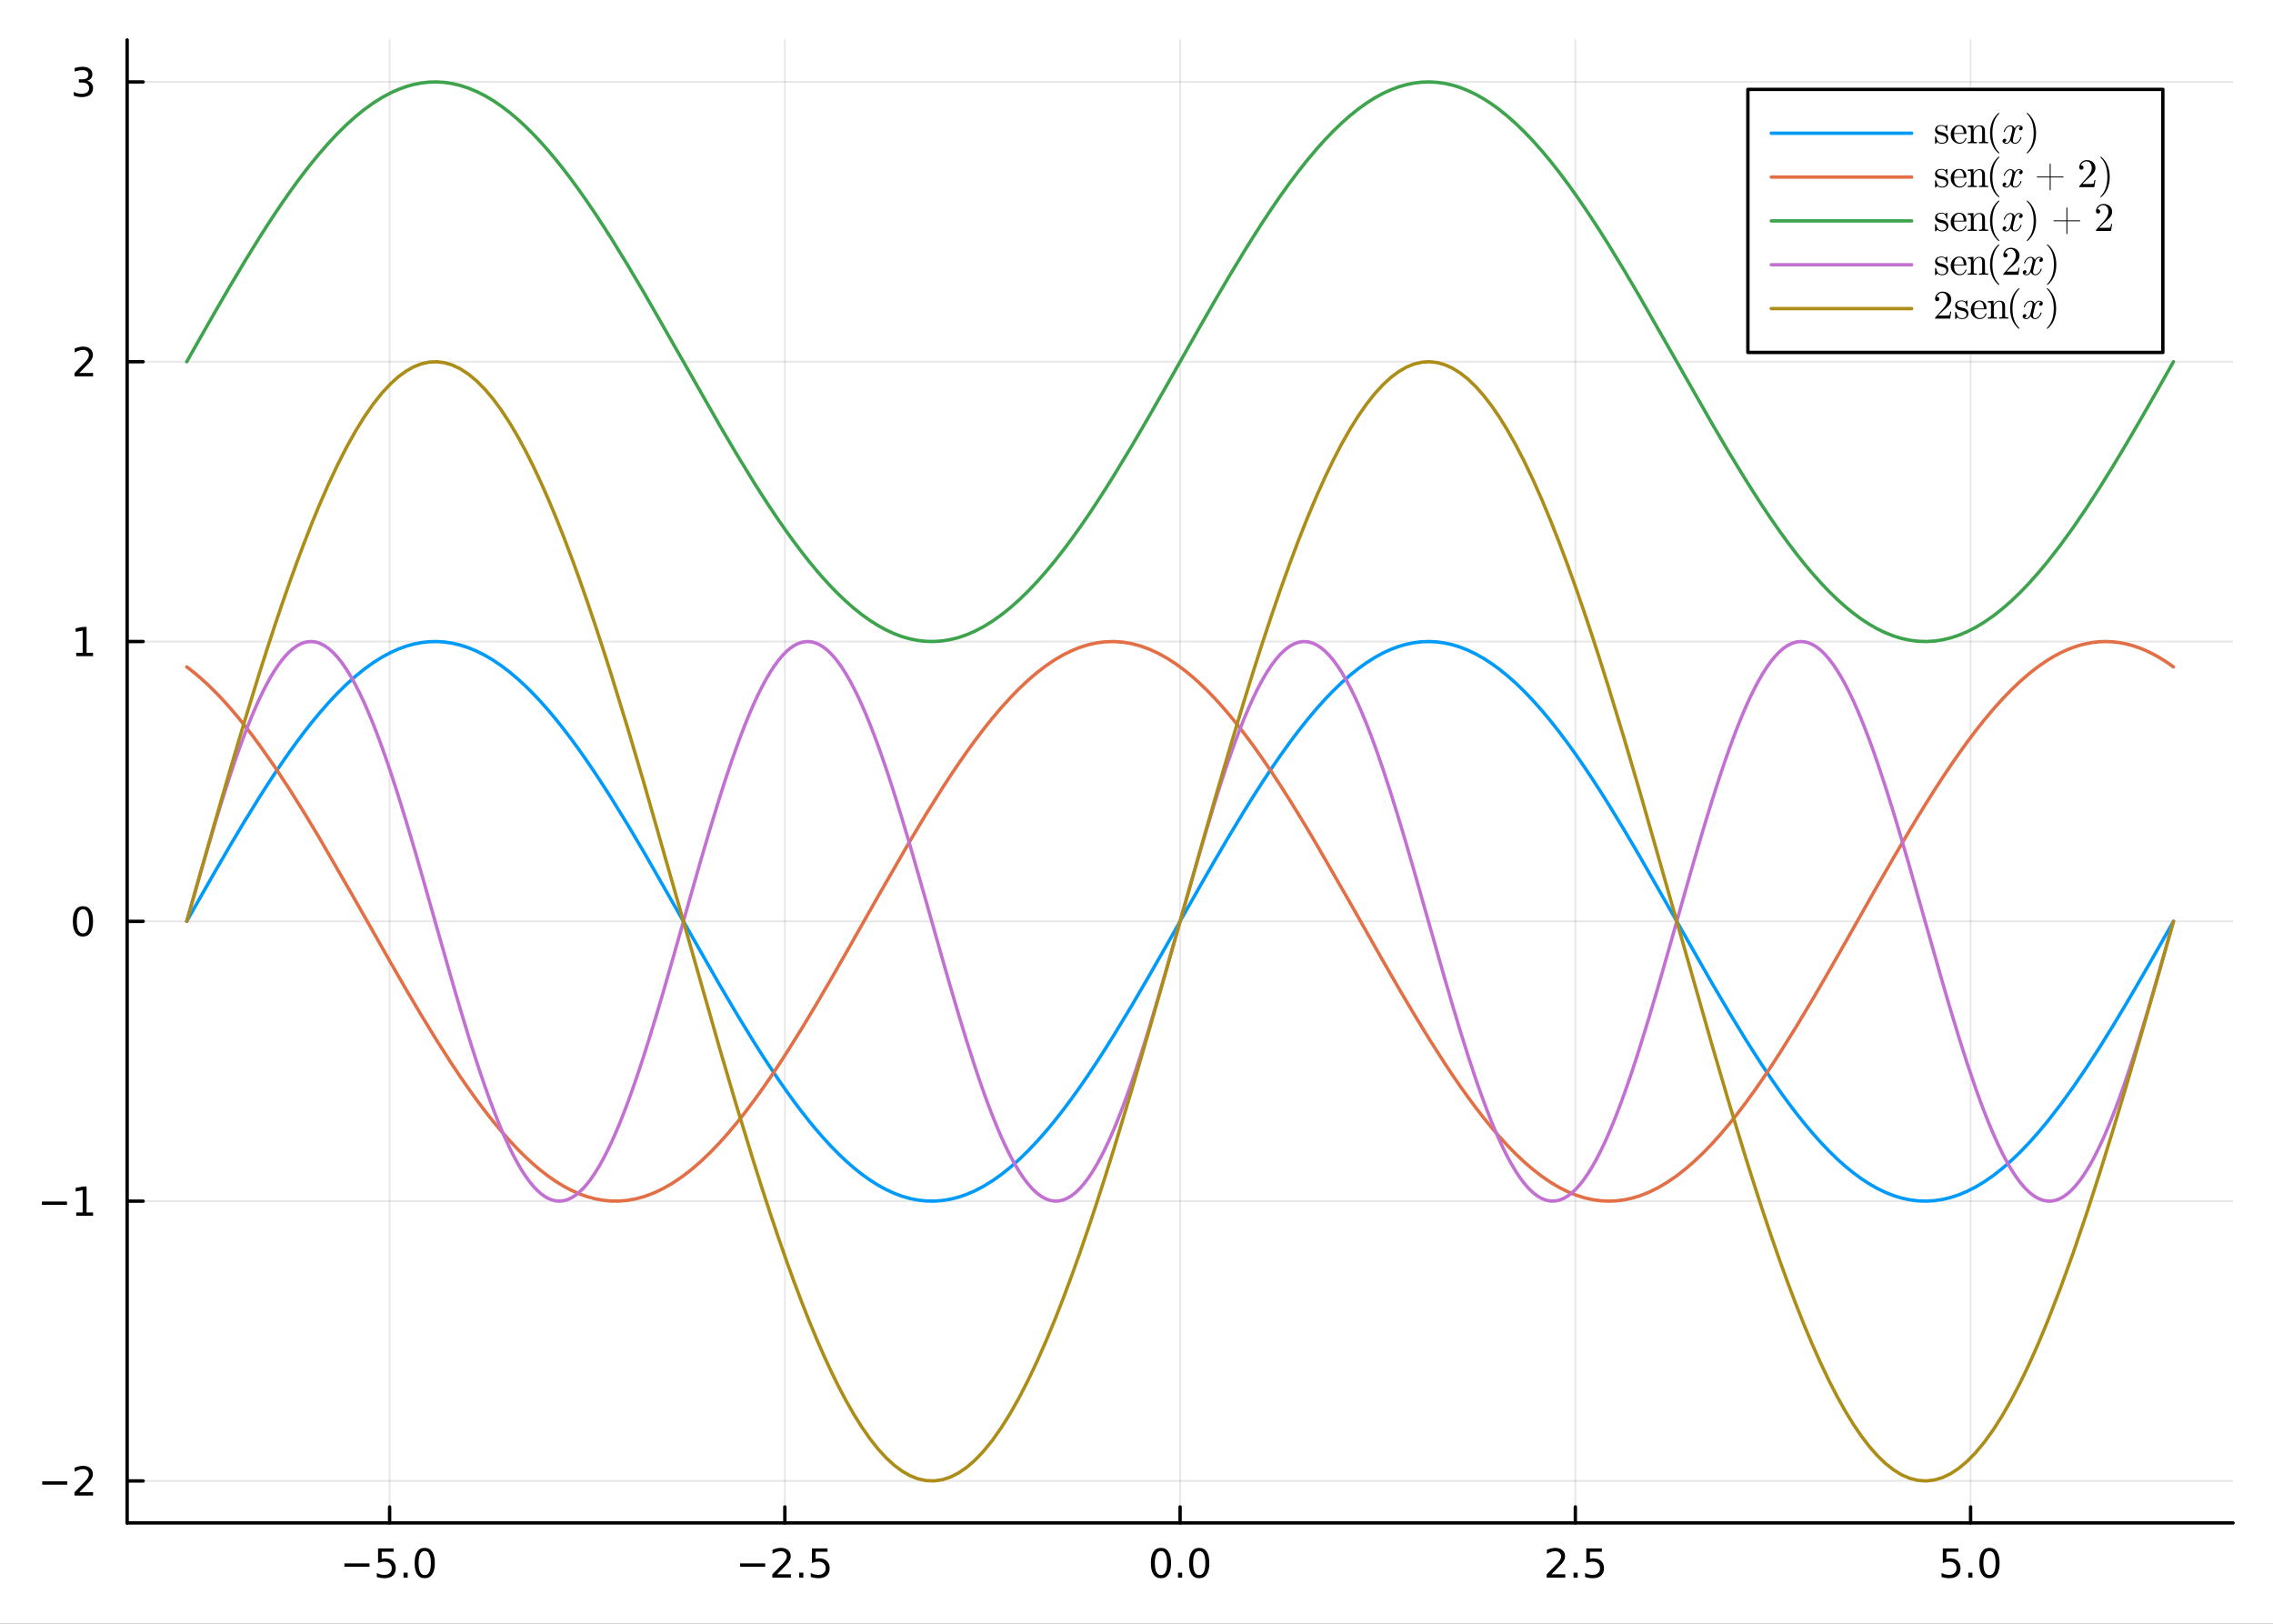 <?xml version="1.0" encoding="utf-8"?>
<svg xmlns="http://www.w3.org/2000/svg" xmlns:xlink="http://www.w3.org/1999/xlink" width="672" height="480" viewBox="0 0 2688 1920">
<rect x="0" y="0" width="2688" height="1920" fill="#333333" stroke="none"/>
<defs>
  <clipPath id="clip770">
    <rect x="0" y="0" width="2688" height="1920"/>
  </clipPath>
</defs>
<path clip-path="url(#clip770)" d="
M0 1920 L2688 1920 L2688 0 L0 0  Z
  " fill="#ffffff" fill-rule="evenodd" fill-opacity="1"/>
<defs>
  <clipPath id="clip771">
    <rect x="537" y="0" width="1883" height="1883"/>
  </clipPath>
</defs>
<defs>
  <clipPath id="clip772">
    <rect x="115" y="47" width="2527" height="1755"/>
  </clipPath>
</defs>
<path clip-path="url(#clip770)" d="
M150.358 1800.78 L2640.76 1800.78 L2640.76 47.244 L150.358 47.244  Z
  " fill="#ffffff" fill-rule="evenodd" fill-opacity="1"/>
<defs>
  <clipPath id="clip773">
    <rect x="150" y="47" width="2491" height="1755"/>
  </clipPath>
</defs>
<polyline clip-path="url(#clip773)" style="stroke:#000000; stroke-linecap:round; stroke-linejoin:round; stroke-width:2; stroke-opacity:0.1; fill:none" points="
  460.748,1800.78 460.748,47.244 
  "/>
<polyline clip-path="url(#clip773)" style="stroke:#000000; stroke-linecap:round; stroke-linejoin:round; stroke-width:2; stroke-opacity:0.1; fill:none" points="
  928.152,1800.78 928.152,47.244 
  "/>
<polyline clip-path="url(#clip773)" style="stroke:#000000; stroke-linecap:round; stroke-linejoin:round; stroke-width:2; stroke-opacity:0.1; fill:none" points="
  1395.56,1800.78 1395.56,47.244 
  "/>
<polyline clip-path="url(#clip773)" style="stroke:#000000; stroke-linecap:round; stroke-linejoin:round; stroke-width:2; stroke-opacity:0.1; fill:none" points="
  1862.96,1800.78 1862.96,47.244 
  "/>
<polyline clip-path="url(#clip773)" style="stroke:#000000; stroke-linecap:round; stroke-linejoin:round; stroke-width:2; stroke-opacity:0.1; fill:none" points="
  2330.37,1800.78 2330.37,47.244 
  "/>
<polyline clip-path="url(#clip770)" style="stroke:#000000; stroke-linecap:round; stroke-linejoin:round; stroke-width:4; stroke-opacity:1; fill:none" points="
  150.358,1800.78 2640.76,1800.78 
  "/>
<polyline clip-path="url(#clip770)" style="stroke:#000000; stroke-linecap:round; stroke-linejoin:round; stroke-width:4; stroke-opacity:1; fill:none" points="
  460.748,1800.78 460.748,1781.88 
  "/>
<polyline clip-path="url(#clip770)" style="stroke:#000000; stroke-linecap:round; stroke-linejoin:round; stroke-width:4; stroke-opacity:1; fill:none" points="
  928.152,1800.78 928.152,1781.88 
  "/>
<polyline clip-path="url(#clip770)" style="stroke:#000000; stroke-linecap:round; stroke-linejoin:round; stroke-width:4; stroke-opacity:1; fill:none" points="
  1395.56,1800.78 1395.56,1781.88 
  "/>
<polyline clip-path="url(#clip770)" style="stroke:#000000; stroke-linecap:round; stroke-linejoin:round; stroke-width:4; stroke-opacity:1; fill:none" points="
  1862.96,1800.78 1862.96,1781.88 
  "/>
<polyline clip-path="url(#clip770)" style="stroke:#000000; stroke-linecap:round; stroke-linejoin:round; stroke-width:4; stroke-opacity:1; fill:none" points="
  2330.37,1800.78 2330.37,1781.88 
  "/>
<path clip-path="url(#clip770)" d="M407.276 1848.65 L436.951 1848.65 L436.951 1852.59 L407.276 1852.59 L407.276 1848.65 Z" fill="#000000" fill-rule="evenodd" fill-opacity="1" /><path clip-path="url(#clip770)" d="M447.09 1830.92 L465.447 1830.92 L465.447 1834.86 L451.373 1834.86 L451.373 1843.33 Q452.391 1842.98 453.41 1842.82 Q454.428 1842.64 455.447 1842.64 Q461.234 1842.64 464.613 1845.81 Q467.993 1848.98 467.993 1854.4 Q467.993 1859.97 464.521 1863.08 Q461.049 1866.15 454.729 1866.15 Q452.553 1866.15 450.285 1865.78 Q448.039 1865.41 445.632 1864.67 L445.632 1859.97 Q447.715 1861.11 449.937 1861.66 Q452.16 1862.22 454.637 1862.22 Q458.641 1862.22 460.979 1860.11 Q463.317 1858.01 463.317 1854.4 Q463.317 1850.78 460.979 1848.68 Q458.641 1846.57 454.637 1846.57 Q452.762 1846.57 450.887 1846.99 Q449.035 1847.4 447.09 1848.28 L447.09 1830.92 Z" fill="#000000" fill-rule="evenodd" fill-opacity="1" /><path clip-path="url(#clip770)" d="M477.206 1859.6 L482.09 1859.6 L482.09 1865.48 L477.206 1865.48 L477.206 1859.6 Z" fill="#000000" fill-rule="evenodd" fill-opacity="1" /><path clip-path="url(#clip770)" d="M502.275 1834 Q498.664 1834 496.835 1837.57 Q495.03 1841.11 495.03 1848.24 Q495.03 1855.34 496.835 1858.91 Q498.664 1862.45 502.275 1862.45 Q505.909 1862.45 507.715 1858.91 Q509.544 1855.34 509.544 1848.24 Q509.544 1841.11 507.715 1837.57 Q505.909 1834 502.275 1834 M502.275 1830.3 Q508.085 1830.3 511.141 1834.9 Q514.22 1839.49 514.22 1848.24 Q514.22 1856.96 511.141 1861.57 Q508.085 1866.15 502.275 1866.15 Q496.465 1866.15 493.386 1861.57 Q490.331 1856.96 490.331 1848.24 Q490.331 1839.49 493.386 1834.9 Q496.465 1830.3 502.275 1830.3 Z" fill="#000000" fill-rule="evenodd" fill-opacity="1" /><path clip-path="url(#clip770)" d="M875.178 1848.65 L904.854 1848.65 L904.854 1852.59 L875.178 1852.59 L875.178 1848.65 Z" fill="#000000" fill-rule="evenodd" fill-opacity="1" /><path clip-path="url(#clip770)" d="M918.974 1861.55 L935.293 1861.55 L935.293 1865.48 L913.349 1865.48 L913.349 1861.55 Q916.011 1858.79 920.594 1854.16 Q925.201 1849.51 926.381 1848.17 Q928.627 1845.65 929.506 1843.91 Q930.409 1842.15 930.409 1840.46 Q930.409 1837.71 928.465 1835.97 Q926.543 1834.23 923.442 1834.23 Q921.243 1834.23 918.789 1835 Q916.358 1835.76 913.581 1837.31 L913.581 1832.59 Q916.405 1831.46 918.858 1830.88 Q921.312 1830.3 923.349 1830.3 Q928.719 1830.3 931.914 1832.98 Q935.108 1835.67 935.108 1840.16 Q935.108 1842.29 934.298 1844.21 Q933.511 1846.11 931.405 1848.7 Q930.826 1849.37 927.724 1852.59 Q924.622 1855.78 918.974 1861.55 Z" fill="#000000" fill-rule="evenodd" fill-opacity="1" /><path clip-path="url(#clip770)" d="M945.108 1859.6 L949.992 1859.6 L949.992 1865.48 L945.108 1865.48 L945.108 1859.6 Z" fill="#000000" fill-rule="evenodd" fill-opacity="1" /><path clip-path="url(#clip770)" d="M960.224 1830.92 L978.58 1830.92 L978.58 1834.86 L964.506 1834.86 L964.506 1843.33 Q965.525 1842.98 966.543 1842.82 Q967.562 1842.64 968.58 1842.64 Q974.367 1842.64 977.747 1845.81 Q981.127 1848.98 981.127 1854.4 Q981.127 1859.97 977.654 1863.08 Q974.182 1866.15 967.863 1866.15 Q965.687 1866.15 963.418 1865.78 Q961.173 1865.41 958.766 1864.67 L958.766 1859.97 Q960.849 1861.11 963.071 1861.66 Q965.293 1862.22 967.77 1862.22 Q971.775 1862.22 974.113 1860.11 Q976.451 1858.01 976.451 1854.4 Q976.451 1850.78 974.113 1848.68 Q971.775 1846.57 967.77 1846.57 Q965.895 1846.57 964.02 1846.99 Q962.168 1847.4 960.224 1848.28 L960.224 1830.92 Z" fill="#000000" fill-rule="evenodd" fill-opacity="1" /><path clip-path="url(#clip770)" d="M1372.94 1834 Q1369.33 1834 1367.5 1837.57 Q1365.7 1841.11 1365.7 1848.24 Q1365.7 1855.34 1367.5 1858.91 Q1369.33 1862.45 1372.94 1862.45 Q1376.58 1862.45 1378.38 1858.91 Q1380.21 1855.34 1380.21 1848.24 Q1380.21 1841.11 1378.38 1837.57 Q1376.58 1834 1372.94 1834 M1372.94 1830.3 Q1378.75 1830.3 1381.81 1834.9 Q1384.89 1839.49 1384.89 1848.24 Q1384.89 1856.96 1381.81 1861.57 Q1378.75 1866.15 1372.94 1866.15 Q1367.13 1866.15 1364.05 1861.57 Q1361 1856.96 1361 1848.24 Q1361 1839.49 1364.05 1834.9 Q1367.13 1830.3 1372.94 1830.3 Z" fill="#000000" fill-rule="evenodd" fill-opacity="1" /><path clip-path="url(#clip770)" d="M1393.1 1859.6 L1397.99 1859.6 L1397.99 1865.48 L1393.1 1865.48 L1393.1 1859.6 Z" fill="#000000" fill-rule="evenodd" fill-opacity="1" /><path clip-path="url(#clip770)" d="M1418.17 1834 Q1414.56 1834 1412.73 1837.57 Q1410.93 1841.11 1410.93 1848.24 Q1410.93 1855.34 1412.73 1858.91 Q1414.56 1862.45 1418.17 1862.45 Q1421.81 1862.45 1423.61 1858.91 Q1425.44 1855.34 1425.44 1848.24 Q1425.44 1841.11 1423.61 1837.57 Q1421.81 1834 1418.17 1834 M1418.17 1830.3 Q1423.98 1830.3 1427.04 1834.9 Q1430.12 1839.49 1430.12 1848.24 Q1430.12 1856.96 1427.04 1861.57 Q1423.98 1866.15 1418.17 1866.15 Q1412.36 1866.15 1409.28 1861.57 Q1406.23 1856.96 1406.23 1848.24 Q1406.23 1839.49 1409.28 1834.9 Q1412.36 1830.3 1418.17 1830.3 Z" fill="#000000" fill-rule="evenodd" fill-opacity="1" /><path clip-path="url(#clip770)" d="M1834.7 1861.55 L1851.02 1861.55 L1851.02 1865.48 L1829.07 1865.48 L1829.07 1861.55 Q1831.73 1858.79 1836.32 1854.16 Q1840.92 1849.51 1842.11 1848.17 Q1844.35 1845.65 1845.23 1843.91 Q1846.13 1842.15 1846.13 1840.46 Q1846.13 1837.71 1844.19 1835.97 Q1842.27 1834.23 1839.17 1834.23 Q1836.97 1834.23 1834.51 1835 Q1832.08 1835.76 1829.3 1837.31 L1829.3 1832.59 Q1832.13 1831.46 1834.58 1830.88 Q1837.04 1830.3 1839.07 1830.3 Q1844.44 1830.3 1847.64 1832.98 Q1850.83 1835.67 1850.83 1840.16 Q1850.83 1842.29 1850.02 1844.21 Q1849.23 1846.11 1847.13 1848.7 Q1846.55 1849.37 1843.45 1852.59 Q1840.35 1855.78 1834.7 1861.55 Z" fill="#000000" fill-rule="evenodd" fill-opacity="1" /><path clip-path="url(#clip770)" d="M1860.83 1859.6 L1865.72 1859.6 L1865.72 1865.48 L1860.83 1865.48 L1860.83 1859.6 Z" fill="#000000" fill-rule="evenodd" fill-opacity="1" /><path clip-path="url(#clip770)" d="M1875.95 1830.92 L1894.3 1830.92 L1894.3 1834.86 L1880.23 1834.86 L1880.23 1843.33 Q1881.25 1842.98 1882.27 1842.82 Q1883.29 1842.64 1884.3 1842.64 Q1890.09 1842.64 1893.47 1845.81 Q1896.85 1848.98 1896.85 1854.4 Q1896.85 1859.97 1893.38 1863.08 Q1889.91 1866.15 1883.59 1866.15 Q1881.41 1866.15 1879.14 1865.78 Q1876.9 1865.41 1874.49 1864.67 L1874.49 1859.97 Q1876.57 1861.11 1878.79 1861.66 Q1881.02 1862.22 1883.49 1862.22 Q1887.5 1862.22 1889.84 1860.11 Q1892.17 1858.01 1892.17 1854.4 Q1892.17 1850.78 1889.84 1848.68 Q1887.5 1846.57 1883.49 1846.57 Q1881.62 1846.57 1879.74 1846.99 Q1877.89 1847.4 1875.95 1848.28 L1875.95 1830.92 Z" fill="#000000" fill-rule="evenodd" fill-opacity="1" /><path clip-path="url(#clip770)" d="M2297.53 1830.92 L2315.89 1830.92 L2315.89 1834.86 L2301.81 1834.86 L2301.81 1843.33 Q2302.83 1842.98 2303.85 1842.82 Q2304.87 1842.64 2305.89 1842.64 Q2311.67 1842.64 2315.05 1845.81 Q2318.43 1848.98 2318.43 1854.4 Q2318.43 1859.97 2314.96 1863.08 Q2311.49 1866.15 2305.17 1866.15 Q2302.99 1866.15 2300.73 1865.78 Q2298.48 1865.41 2296.07 1864.67 L2296.07 1859.97 Q2298.16 1861.11 2300.38 1861.66 Q2302.6 1862.22 2305.08 1862.22 Q2309.08 1862.22 2311.42 1860.11 Q2313.76 1858.01 2313.76 1854.4 Q2313.76 1850.78 2311.42 1848.68 Q2309.08 1846.57 2305.08 1846.57 Q2303.2 1846.57 2301.33 1846.99 Q2299.48 1847.4 2297.53 1848.28 L2297.53 1830.92 Z" fill="#000000" fill-rule="evenodd" fill-opacity="1" /><path clip-path="url(#clip770)" d="M2327.65 1859.6 L2332.53 1859.6 L2332.53 1865.48 L2327.65 1865.48 L2327.65 1859.6 Z" fill="#000000" fill-rule="evenodd" fill-opacity="1" /><path clip-path="url(#clip770)" d="M2352.72 1834 Q2349.1 1834 2347.28 1837.57 Q2345.47 1841.11 2345.47 1848.24 Q2345.47 1855.34 2347.28 1858.91 Q2349.1 1862.45 2352.72 1862.45 Q2356.35 1862.45 2358.16 1858.91 Q2359.98 1855.34 2359.98 1848.24 Q2359.98 1841.11 2358.16 1837.57 Q2356.35 1834 2352.72 1834 M2352.72 1830.3 Q2358.53 1830.3 2361.58 1834.9 Q2364.66 1839.49 2364.66 1848.24 Q2364.66 1856.96 2361.58 1861.57 Q2358.53 1866.15 2352.72 1866.15 Q2346.91 1866.15 2343.83 1861.57 Q2340.77 1856.96 2340.77 1848.24 Q2340.77 1839.49 2343.83 1834.9 Q2346.91 1830.3 2352.72 1830.3 Z" fill="#000000" fill-rule="evenodd" fill-opacity="1" /><polyline clip-path="url(#clip773)" style="stroke:#000000; stroke-linecap:round; stroke-linejoin:round; stroke-width:2; stroke-opacity:0.1; fill:none" points="
  150.358,1751.16 2640.76,1751.16 
  "/>
<polyline clip-path="url(#clip773)" style="stroke:#000000; stroke-linecap:round; stroke-linejoin:round; stroke-width:2; stroke-opacity:0.1; fill:none" points="
  150.358,1420.3 2640.76,1420.3 
  "/>
<polyline clip-path="url(#clip773)" style="stroke:#000000; stroke-linecap:round; stroke-linejoin:round; stroke-width:2; stroke-opacity:0.1; fill:none" points="
  150.358,1089.44 2640.76,1089.44 
  "/>
<polyline clip-path="url(#clip773)" style="stroke:#000000; stroke-linecap:round; stroke-linejoin:round; stroke-width:2; stroke-opacity:0.1; fill:none" points="
  150.358,758.584 2640.76,758.584 
  "/>
<polyline clip-path="url(#clip773)" style="stroke:#000000; stroke-linecap:round; stroke-linejoin:round; stroke-width:2; stroke-opacity:0.1; fill:none" points="
  150.358,427.726 2640.76,427.726 
  "/>
<polyline clip-path="url(#clip773)" style="stroke:#000000; stroke-linecap:round; stroke-linejoin:round; stroke-width:2; stroke-opacity:0.1; fill:none" points="
  150.358,96.867 2640.76,96.867 
  "/>
<polyline clip-path="url(#clip770)" style="stroke:#000000; stroke-linecap:round; stroke-linejoin:round; stroke-width:4; stroke-opacity:1; fill:none" points="
  150.358,1800.78 150.358,47.244 
  "/>
<polyline clip-path="url(#clip770)" style="stroke:#000000; stroke-linecap:round; stroke-linejoin:round; stroke-width:4; stroke-opacity:1; fill:none" points="
  150.358,1751.16 169.256,1751.16 
  "/>
<polyline clip-path="url(#clip770)" style="stroke:#000000; stroke-linecap:round; stroke-linejoin:round; stroke-width:4; stroke-opacity:1; fill:none" points="
  150.358,1420.3 169.256,1420.3 
  "/>
<polyline clip-path="url(#clip770)" style="stroke:#000000; stroke-linecap:round; stroke-linejoin:round; stroke-width:4; stroke-opacity:1; fill:none" points="
  150.358,1089.44 169.256,1089.44 
  "/>
<polyline clip-path="url(#clip770)" style="stroke:#000000; stroke-linecap:round; stroke-linejoin:round; stroke-width:4; stroke-opacity:1; fill:none" points="
  150.358,758.584 169.256,758.584 
  "/>
<polyline clip-path="url(#clip770)" style="stroke:#000000; stroke-linecap:round; stroke-linejoin:round; stroke-width:4; stroke-opacity:1; fill:none" points="
  150.358,427.726 169.256,427.726 
  "/>
<polyline clip-path="url(#clip770)" style="stroke:#000000; stroke-linecap:round; stroke-linejoin:round; stroke-width:4; stroke-opacity:1; fill:none" points="
  150.358,96.867 169.256,96.867 
  "/>
<path clip-path="url(#clip770)" d="M49.922 1751.61 L79.598 1751.61 L79.598 1755.55 L49.922 1755.55 L49.922 1751.61 Z" fill="#000000" fill-rule="evenodd" fill-opacity="1" /><path clip-path="url(#clip770)" d="M93.719 1764.51 L110.038 1764.51 L110.038 1768.44 L88.094 1768.44 L88.094 1764.51 Q90.756 1761.75 95.339 1757.12 Q99.945 1752.47 101.126 1751.13 Q103.371 1748.6 104.251 1746.87 Q105.154 1745.11 105.154 1743.42 Q105.154 1740.66 103.209 1738.93 Q101.288 1737.19 98.186 1737.19 Q95.987 1737.19 93.533 1737.95 Q91.103 1738.72 88.325 1740.27 L88.325 1735.55 Q91.149 1734.41 93.603 1733.83 Q96.056 1733.26 98.094 1733.26 Q103.464 1733.26 106.658 1735.94 Q109.853 1738.63 109.853 1743.12 Q109.853 1745.25 109.043 1747.17 Q108.256 1749.07 106.149 1751.66 Q105.57 1752.33 102.469 1755.55 Q99.367 1758.74 93.719 1764.51 Z" fill="#000000" fill-rule="evenodd" fill-opacity="1" /><path clip-path="url(#clip770)" d="M49.552 1420.75 L79.228 1420.75 L79.228 1424.69 L49.552 1424.69 L49.552 1420.75 Z" fill="#000000" fill-rule="evenodd" fill-opacity="1" /><path clip-path="url(#clip770)" d="M90.131 1433.65 L97.769 1433.65 L97.769 1407.28 L89.459 1408.95 L89.459 1404.69 L97.723 1403.02 L102.399 1403.02 L102.399 1433.65 L110.038 1433.65 L110.038 1437.58 L90.131 1437.58 L90.131 1433.65 Z" fill="#000000" fill-rule="evenodd" fill-opacity="1" /><path clip-path="url(#clip770)" d="M98.094 1075.24 Q94.482 1075.24 92.654 1078.81 Q90.848 1082.35 90.848 1089.48 Q90.848 1096.58 92.654 1100.15 Q94.482 1103.69 98.094 1103.69 Q101.728 1103.69 103.533 1100.15 Q105.362 1096.58 105.362 1089.48 Q105.362 1082.35 103.533 1078.81 Q101.728 1075.24 98.094 1075.24 M98.094 1071.54 Q103.904 1071.54 106.959 1076.14 Q110.038 1080.73 110.038 1089.48 Q110.038 1098.2 106.959 1102.81 Q103.904 1107.39 98.094 1107.39 Q92.283 1107.39 89.205 1102.81 Q86.149 1098.2 86.149 1089.48 Q86.149 1080.73 89.205 1076.14 Q92.283 1071.54 98.094 1071.54 Z" fill="#000000" fill-rule="evenodd" fill-opacity="1" /><path clip-path="url(#clip770)" d="M90.131 771.929 L97.769 771.929 L97.769 745.564 L89.459 747.23 L89.459 742.971 L97.723 741.304 L102.399 741.304 L102.399 771.929 L110.038 771.929 L110.038 775.864 L90.131 775.864 L90.131 771.929 Z" fill="#000000" fill-rule="evenodd" fill-opacity="1" /><path clip-path="url(#clip770)" d="M93.719 441.07 L110.038 441.07 L110.038 445.006 L88.094 445.006 L88.094 441.07 Q90.756 438.316 95.339 433.686 Q99.945 429.034 101.126 427.691 Q103.371 425.168 104.251 423.432 Q105.154 421.672 105.154 419.983 Q105.154 417.228 103.209 415.492 Q101.288 413.756 98.186 413.756 Q95.987 413.756 93.533 414.52 Q91.103 415.284 88.325 416.835 L88.325 412.112 Q91.149 410.978 93.603 410.399 Q96.056 409.821 98.094 409.821 Q103.464 409.821 106.658 412.506 Q109.853 415.191 109.853 419.682 Q109.853 421.811 109.043 423.733 Q108.256 425.631 106.149 428.223 Q105.57 428.895 102.469 432.112 Q99.367 435.307 93.719 441.07 Z" fill="#000000" fill-rule="evenodd" fill-opacity="1" /><path clip-path="url(#clip770)" d="M102.908 95.513 Q106.265 96.23 108.14 98.499 Q110.038 100.767 110.038 104.101 Q110.038 109.216 106.519 112.017 Q103.001 114.818 96.519 114.818 Q94.344 114.818 92.029 114.378 Q89.737 113.962 87.283 113.105 L87.283 108.591 Q89.228 109.726 91.543 110.304 Q93.857 110.883 96.381 110.883 Q100.779 110.883 103.07 109.147 Q105.385 107.411 105.385 104.101 Q105.385 101.045 103.232 99.332 Q101.103 97.596 97.283 97.596 L93.256 97.596 L93.256 93.754 L97.469 93.754 Q100.918 93.754 102.746 92.388 Q104.575 90.999 104.575 88.406 Q104.575 85.744 102.677 84.332 Q100.802 82.897 97.283 82.897 Q95.362 82.897 93.163 83.314 Q90.964 83.73 88.325 84.61 L88.325 80.443 Q90.987 79.703 93.302 79.332 Q95.64 78.962 97.7 78.962 Q103.024 78.962 106.126 81.392 Q109.228 83.8 109.228 87.92 Q109.228 90.791 107.584 92.781 Q105.941 94.749 102.908 95.513 Z" fill="#000000" fill-rule="evenodd" fill-opacity="1" /><polyline clip-path="url(#clip773)" style="stroke:#009af9; stroke-linecap:round; stroke-linejoin:round; stroke-width:4; stroke-opacity:1; fill:none" points="
  220.841,1089.44 224.665,1082.68 228.489,1075.91 232.313,1069.15 236.137,1062.4 253.816,1031.39 271.496,1000.89 289.175,971.19 306.854,942.542 315.694,928.695 
  324.533,915.206 333.373,902.108 342.213,889.428 351.052,877.195 359.892,865.437 368.732,854.179 377.571,843.447 388.196,831.277 398.82,819.941 409.445,809.476 
  420.069,799.914 430.694,791.286 441.318,783.622 451.943,776.945 462.568,771.276 471.55,767.284 480.533,764.036 489.516,761.539 498.499,759.798 507.482,758.819 
  516.465,758.602 525.448,759.149 534.431,760.459 544.189,762.742 553.947,765.914 563.705,769.967 573.463,774.891 583.22,780.671 592.978,787.292 602.736,794.736 
  612.494,802.983 621.49,811.277 630.486,820.216 639.482,829.777 648.478,839.94 657.474,850.68 666.47,861.972 675.466,873.792 684.462,886.11 694.107,899.839 
  703.751,914.072 713.396,928.772 723.04,943.899 742.33,975.274 761.619,1007.86 806.316,1086.11 851.013,1164.55 870.874,1198.29 890.734,1230.8 900.665,1246.49 
  910.595,1261.73 920.525,1276.48 930.456,1290.7 939.164,1302.71 947.872,1314.26 956.58,1325.32 965.288,1335.86 973.996,1345.88 982.704,1355.33 991.412,1364.21 
  1000.12,1372.49 1009.61,1380.83 1019.11,1388.41 1028.6,1395.21 1038.1,1401.23 1047.59,1406.45 1057.08,1410.85 1066.58,1414.42 1076.07,1417.16 1085.62,1419.05 
  1095.17,1420.09 1104.72,1420.26 1114.27,1419.57 1123.82,1418.02 1133.38,1415.62 1142.93,1412.36 1152.48,1408.26 1163.04,1402.76 1173.6,1396.26 1184.15,1388.78 
  1194.71,1380.34 1205.27,1370.98 1215.83,1360.72 1226.39,1349.6 1236.95,1337.65 1247,1325.54 1257.04,1312.75 1267.09,1299.31 1277.14,1285.27 1287.19,1270.66 
  1297.23,1255.53 1307.28,1239.92 1317.33,1223.88 1338.22,1189.33 1359.11,1153.53 1380,1116.93 1400.9,1079.99 1418.49,1048.97 1436.07,1018.3 1453.66,988.268 
  1471.25,959.126 1481.98,941.887 1492.72,925.134 1503.46,908.923 1514.19,893.308 1524.93,878.338 1535.66,864.065 1546.4,850.535 1557.14,837.792 1566.97,826.846 
  1576.81,816.626 1586.64,807.162 1596.48,798.478 1606.31,790.599 1616.15,783.547 1625.98,777.341 1635.82,771.998 1644.9,767.844 1653.98,764.449 1663.07,761.82 
  1672.15,759.965 1681.23,758.887 1690.32,758.59 1699.4,759.073 1708.48,760.336 1717.68,762.407 1726.88,765.27 1736.09,768.918 1745.29,773.342 1754.49,778.532 
  1763.69,784.474 1772.89,791.155 1782.09,798.558 1792.4,807.691 1802.72,817.681 1813.03,828.498 1823.34,840.108 1833.65,852.477 1843.96,865.566 1854.27,879.336 
  1864.59,893.745 1873.93,907.317 1883.28,921.344 1892.62,935.791 1901.96,950.621 1920.65,981.284 1939.34,1013.03 1982.13,1088.06 2024.93,1163.17 2044.74,1196.87 
  2064.55,1229.37 2074.46,1245.05 2084.36,1260.29 2094.27,1275.06 2104.18,1289.3 2113.94,1302.8 2123.71,1315.71 2133.47,1328 2143.24,1339.65 2153.01,1350.61 
  2162.77,1360.86 2172.54,1370.37 2182.3,1379.11 2191.79,1386.84 2201.27,1393.81 2210.75,1399.99 2220.23,1405.38 2229.71,1409.95 2239.2,1413.7 2248.68,1416.62 
  2258.16,1418.69 2267.88,1419.94 2277.6,1420.3 2287.32,1419.76 2297.04,1418.33 2306.76,1416 2316.48,1412.8 2326.2,1408.72 2335.92,1403.78 2346.57,1397.4 
  2357.22,1390.01 2367.87,1381.65 2378.52,1372.34 2389.17,1362.11 2399.82,1351 2410.47,1339.04 2421.12,1326.27 2436.59,1306.37 2452.06,1284.98 2467.53,1262.25 
  2483,1238.34 2498.47,1213.41 2513.94,1187.63 2529.41,1161.18 2544.88,1134.24 2551.23,1123.08 2557.58,1111.89 2563.93,1100.67 2570.27,1089.44 
  "/>
<polyline clip-path="url(#clip773)" style="stroke:#e26f46; stroke-linecap:round; stroke-linejoin:round; stroke-width:4; stroke-opacity:1; fill:none" points="
  220.841,788.594 224.665,791.473 228.489,794.477 232.313,797.603 236.137,800.852 244.977,808.823 253.816,817.42 262.656,826.625 271.496,836.418 280.335,846.776 
  289.175,857.677 298.015,869.096 306.854,881.007 324.533,906.199 342.213,933.029 359.892,961.256 377.571,990.628 420.069,1064.33 462.568,1139.32 480.533,1170.47 
  498.499,1200.88 516.465,1230.25 534.431,1258.33 544.189,1272.94 553.947,1287.05 563.705,1300.63 573.463,1313.63 583.22,1326.02 592.978,1337.76 602.736,1348.83 
  612.494,1359.19 621.49,1368.09 630.486,1376.35 639.482,1383.94 648.478,1390.86 657.474,1397.07 666.47,1402.57 675.466,1407.35 684.462,1411.39 694.107,1414.89 
  703.751,1417.53 713.396,1419.3 723.04,1420.19 732.685,1420.2 742.33,1419.32 751.974,1417.57 761.619,1414.95 772.793,1410.83 783.967,1405.56 795.142,1399.17 
  806.316,1391.66 817.49,1383.08 828.664,1373.45 839.839,1362.8 851.013,1351.18 860.943,1340.07 870.874,1328.25 880.804,1315.76 890.734,1302.62 900.665,1288.89 
  910.595,1274.59 920.525,1259.77 930.456,1244.48 947.872,1216.62 965.288,1187.65 982.704,1157.84 1000.12,1127.43 1038.1,1060.35 1076.07,994.46 1095.17,962.632 
  1114.27,932.127 1123.82,917.47 1133.38,903.262 1142.93,889.539 1152.48,876.339 1163.04,862.392 1173.6,849.169 1184.15,836.713 1194.71,825.063 1205.27,814.255 
  1215.83,804.325 1226.39,795.305 1236.95,787.222 1247,780.426 1257.04,774.523 1267.09,769.528 1277.14,765.457 1287.19,762.321 1297.23,760.13 1307.28,758.89 
  1317.33,758.604 1327.77,759.319 1338.22,761.065 1348.67,763.835 1359.11,767.622 1369.56,772.414 1380,778.194 1390.45,784.947 1400.9,792.65 1409.69,799.853 
  1418.49,807.697 1427.28,816.164 1436.07,825.235 1444.87,834.891 1453.66,845.11 1462.45,855.869 1471.25,867.145 1481.98,881.575 1492.72,896.691 1503.46,912.443 
  1514.19,928.777 1524.93,945.642 1535.66,962.98 1546.4,980.736 1557.14,998.849 1596.48,1067.31 1635.82,1136.75 1653.98,1168.3 1672.15,1199.1 1690.32,1228.86 
  1708.48,1257.32 1717.68,1271.14 1726.88,1284.52 1736.09,1297.43 1745.29,1309.84 1754.49,1321.71 1763.69,1333.02 1772.89,1343.74 1782.09,1353.84 1792.4,1364.41 
  1802.72,1374.13 1813.03,1382.99 1823.34,1390.96 1833.65,1398.01 1843.96,1404.12 1854.27,1409.28 1864.59,1413.46 1873.93,1416.4 1883.28,1418.52 1892.62,1419.82 
  1901.96,1420.3 1911.31,1419.95 1920.65,1418.77 1930,1416.77 1939.34,1413.96 1950.04,1409.74 1960.74,1404.47 1971.44,1398.17 1982.13,1390.86 1992.83,1382.57 
  2003.53,1373.31 2014.23,1363.13 2024.93,1352.05 2034.83,1341.02 2044.74,1329.29 2054.65,1316.88 2064.55,1303.84 2074.46,1290.19 2084.36,1275.98 2094.27,1261.25 
  2104.18,1246.03 2123.71,1214.78 2143.24,1182.17 2162.77,1148.54 2182.3,1114.28 2201.27,1080.74 2220.23,1047.29 2239.2,1014.28 2258.16,982.041 2267.88,965.924 
  2277.6,950.14 2287.32,934.733 2297.04,919.743 2306.76,905.213 2316.48,891.18 2326.2,877.683 2335.92,864.758 2346.57,851.296 2357.22,838.606 2367.87,826.73 
  2378.52,815.706 2389.17,805.57 2399.82,796.355 2410.47,788.091 2421.12,780.804 2428.85,776.138 2436.59,772.008 2444.32,768.421 2452.06,765.383 2459.8,762.901 
  2467.53,760.977 2475.27,759.615 2483,758.818 2490.74,758.587 2498.47,758.922 2506.21,759.822 2513.94,761.287 2521.68,763.314 2529.41,765.898 2537.15,769.036 
  2544.88,772.723 2551.23,776.154 2557.58,779.945 2563.93,784.094 2570.27,788.594 
  "/>
<polyline clip-path="url(#clip773)" style="stroke:#3da44d; stroke-linecap:round; stroke-linejoin:round; stroke-width:4; stroke-opacity:1; fill:none" points="
  220.841,427.726 224.665,420.959 228.489,414.195 232.313,407.437 236.137,400.687 253.816,369.673 271.496,339.177 289.175,309.472 306.854,280.824 315.694,266.977 
  324.533,253.489 333.373,240.39 342.213,227.711 351.052,215.478 359.892,203.719 368.732,192.461 377.571,181.729 388.196,169.56 398.82,158.224 409.445,147.758 
  420.069,138.196 430.694,129.569 441.318,121.904 451.943,115.227 462.568,109.559 471.55,105.567 480.533,102.319 489.516,99.821 498.499,98.081 507.482,97.101 
  516.465,96.885 525.448,97.432 534.431,98.741 544.189,101.024 553.947,104.196 563.705,108.25 573.463,113.174 583.22,118.954 592.978,125.575 602.736,133.019 
  612.494,141.266 621.49,149.56 630.486,158.498 639.482,168.06 648.478,178.222 657.474,188.962 666.47,200.255 675.466,212.074 684.462,224.393 694.107,238.121 
  703.751,252.355 713.396,267.054 723.04,282.181 742.33,313.556 761.619,346.145 806.316,424.394 851.013,502.831 870.874,536.573 890.734,569.087 900.665,584.769 
  910.595,600.008 920.525,614.761 930.456,628.986 939.164,640.995 947.872,652.54 956.58,663.599 965.288,674.146 973.996,684.158 982.704,693.614 991.412,702.493 
  1000.12,710.777 1009.61,719.108 1019.11,726.688 1028.6,733.497 1038.1,739.517 1047.59,744.734 1057.08,749.134 1066.58,752.705 1076.07,755.438 1085.62,757.335 
  1095.17,758.372 1104.72,758.546 1114.27,757.857 1123.82,756.307 1133.38,753.9 1142.93,750.642 1152.48,746.541 1163.04,741.04 1173.6,734.54 1184.15,727.061 
  1194.71,718.627 1205.27,709.266 1215.83,699.007 1226.39,687.883 1236.95,675.929 1247,663.82 1257.04,651.029 1267.09,637.594 1277.14,623.552 1287.19,608.946 
  1297.23,593.816 1307.28,578.207 1317.33,562.163 1338.22,527.611 1359.11,491.813 1380,455.216 1400.9,418.275 1418.49,387.252 1436.07,356.587 1453.66,326.55 
  1471.25,297.408 1481.98,280.169 1492.72,263.417 1503.46,247.206 1514.19,231.59 1524.93,216.621 1535.66,202.348 1546.4,188.817 1557.14,176.075 1566.97,165.128 
  1576.81,154.909 1586.64,145.444 1596.48,136.76 1606.31,128.881 1616.15,121.829 1625.98,115.623 1635.82,110.281 1644.9,106.127 1653.98,102.731 1663.07,100.103 
  1672.15,98.248 1681.23,97.17 1690.32,96.872 1699.4,97.356 1708.48,98.618 1717.68,100.69 1726.88,103.553 1736.09,107.201 1745.29,111.625 1754.49,116.814 
  1763.69,122.757 1772.89,129.438 1782.09,136.841 1792.4,145.974 1802.72,155.964 1813.03,166.781 1823.34,178.391 1833.65,190.759 1843.96,203.848 1854.27,217.618 
  1864.59,232.027 1873.93,245.599 1883.28,259.626 1892.62,274.073 1901.96,288.904 1920.65,319.567 1939.34,351.31 1982.13,426.345 2024.93,501.451 2044.74,535.152 
  2064.55,567.648 2074.46,583.33 2084.36,598.574 2094.27,613.34 2104.18,627.584 2113.94,641.078 2123.71,653.99 2133.47,666.286 2143.24,677.93 2153.01,688.891 
  2162.77,699.141 2172.54,708.65 2182.3,717.392 2191.79,725.125 2201.27,732.092 2210.75,738.277 2220.23,743.664 2229.71,748.238 2239.2,751.987 2248.68,754.903 
  2258.16,756.977 2267.88,758.225 2277.6,758.58 2287.32,758.04 2297.04,756.608 2306.76,754.287 2316.48,751.083 2326.2,747.006 2335.92,742.066 2346.57,735.678 
  2357.22,728.292 2367.87,719.931 2378.52,710.622 2389.17,700.396 2399.82,689.284 2410.47,677.325 2421.12,664.556 2436.59,644.65 2452.06,623.259 2467.53,600.531 
  2483,576.619 2498.47,551.689 2513.94,525.911 2529.41,499.461 2544.88,472.52 2551.23,461.367 2557.58,450.175 2563.93,438.957 2570.27,427.726 
  "/>
<polyline clip-path="url(#clip773)" style="stroke:#c271d2; stroke-linecap:round; stroke-linejoin:round; stroke-width:4; stroke-opacity:1; fill:none" points="
  220.841,1089.44 224.665,1075.91 228.489,1062.4 232.313,1048.94 236.137,1035.55 244.977,1004.96 253.816,975.138 262.656,946.333 271.496,918.806 275.915,905.599 
  280.335,892.804 284.755,880.448 289.175,868.559 293.595,857.163 298.015,846.287 302.434,835.954 306.854,826.188 311.274,817.01 315.694,808.441 320.114,800.501 
  324.533,793.206 328.953,786.573 333.373,780.617 337.793,775.351 342.213,770.787 346.633,766.935 351.052,763.805 355.472,761.402 359.892,759.732 364.312,758.799 
  368.732,758.605 373.152,759.151 377.571,760.435 382.884,762.95 388.196,766.52 393.508,771.132 398.82,776.772 404.133,783.422 409.445,791.059 414.757,799.66 
  420.069,809.196 425.382,819.637 430.694,830.949 436.006,843.096 441.318,856.038 446.631,869.733 451.943,884.138 457.255,899.206 462.568,914.887 471.55,942.66 
  480.533,971.786 489.516,1002 498.499,1033.02 516.465,1096.33 534.431,1159.38 544.189,1192.7 553.947,1224.89 558.826,1240.45 563.705,1255.6 568.584,1270.3 
  573.463,1284.51 578.341,1298.18 583.22,1311.29 588.099,1323.8 592.978,1335.66 597.857,1346.85 602.736,1357.35 607.615,1367.11 612.494,1376.12 616.992,1383.73 
  621.49,1390.66 625.988,1396.9 630.486,1402.42 634.984,1407.22 639.482,1411.28 643.98,1414.6 648.478,1417.17 652.976,1418.97 657.474,1420.02 661.972,1420.29 
  666.47,1419.81 670.968,1418.56 675.466,1416.54 679.964,1413.77 684.462,1410.25 689.284,1405.65 694.107,1400.21 698.929,1393.94 703.751,1386.86 708.574,1378.99 
  713.396,1370.35 718.218,1360.96 723.04,1350.85 727.863,1340.05 732.685,1328.58 737.507,1316.47 742.33,1303.76 747.152,1290.47 751.974,1276.66 756.797,1262.34 
  761.619,1247.57 767.206,1229.92 772.793,1211.78 778.38,1193.2 783.967,1174.25 795.142,1135.51 806.316,1096.11 817.49,1056.61 828.664,1017.59 839.839,979.586 
  851.013,943.153 855.978,927.605 860.943,912.513 865.908,897.919 870.874,883.867 875.839,870.394 880.804,857.538 885.769,845.337 890.734,833.825 895.699,823.033 
  900.665,812.993 905.63,803.732 910.595,795.278 915.56,787.653 920.525,780.879 925.49,774.975 930.456,769.959 934.81,766.301 939.164,763.344 943.518,761.094 
  947.872,759.556 952.226,758.734 956.58,758.629 960.934,759.242 965.288,760.571 969.642,762.613 973.996,765.364 978.35,768.818 982.704,772.968 987.058,777.804 
  991.412,783.316 995.766,789.492 1000.12,796.318 1004.87,804.485 1009.61,813.386 1014.36,822.999 1019.11,833.299 1023.86,844.259 1028.6,855.851 1033.35,868.046 
  1038.1,880.811 1042.84,894.114 1047.59,907.921 1052.34,922.196 1057.08,936.902 1066.58,967.455 1076.07,999.265 1095.17,1065.73 1114.27,1133.19 1123.82,1166.41 
  1133.38,1198.83 1142.93,1230.1 1152.48,1259.91 1157.76,1275.65 1163.04,1290.79 1168.32,1305.29 1173.6,1319.1 1178.87,1332.17 1184.15,1344.48 1189.43,1355.97 
  1194.71,1366.61 1199.99,1376.37 1205.27,1385.21 1210.55,1393.11 1215.83,1400.04 1221.11,1405.98 1226.39,1410.91 1231.67,1414.82 1236.95,1417.68 1241.97,1419.44 
  1247,1420.25 1252.02,1420.1 1257.04,1418.99 1262.07,1416.93 1267.09,1413.93 1272.12,1409.99 1277.14,1405.13 1282.16,1399.35 1287.19,1392.68 1292.21,1385.14 
  1297.23,1376.74 1302.26,1367.51 1307.28,1357.47 1312.3,1346.67 1317.33,1335.12 1322.55,1322.36 1327.77,1308.88 1333,1294.7 1338.22,1279.89 1343.44,1264.49 
  1348.67,1248.53 1353.89,1232.08 1359.11,1215.19 1369.56,1180.28 1380,1144.23 1390.45,1107.5 1400.9,1070.55 1409.69,1039.61 1418.49,1009.1 1427.28,979.311 
  1436.07,950.493 1440.47,936.528 1444.87,922.903 1449.26,909.645 1453.66,896.785 1458.06,884.352 1462.45,872.372 1466.85,860.872 1471.25,849.877 1476.62,837.175 
  1481.98,825.305 1487.35,814.305 1492.72,804.212 1498.09,795.06 1503.46,786.878 1508.82,779.693 1514.19,773.53 1519.56,768.408 1524.93,764.344 1530.3,761.352 
  1535.66,759.442 1541.03,758.62 1546.4,758.888 1551.77,760.246 1557.14,762.689 1562.05,765.872 1566.97,769.951 1571.89,774.914 1576.81,780.747 1581.72,787.434 
  1586.64,794.956 1591.56,803.293 1596.48,812.422 1601.39,822.317 1606.31,832.951 1611.23,844.295 1616.15,856.317 1621.06,868.984 1625.98,882.261 1630.9,896.111 
  1635.82,910.496 1644.9,938.338 1653.98,967.606 1663.07,998.024 1672.15,1029.3 1690.32,1093.26 1708.48,1157.08 1717.68,1188.58 1726.88,1219.12 1736.09,1248.41 
  1745.29,1276.15 1749.89,1289.36 1754.49,1302.09 1759.09,1314.3 1763.69,1325.97 1768.29,1337.06 1772.89,1347.56 1777.49,1357.43 1782.09,1366.65 1787.25,1376.18 
  1792.4,1384.85 1797.56,1392.61 1802.72,1399.46 1807.87,1405.36 1813.03,1410.3 1818.18,1414.26 1823.34,1417.24 1828.5,1419.21 1833.65,1420.19 1838.81,1420.16 
  1843.96,1419.12 1849.12,1417.09 1854.27,1414.05 1859.43,1410.03 1864.59,1405.03 1869.26,1399.67 1873.93,1393.54 1878.6,1386.65 1883.28,1379.02 1887.95,1370.66 
  1892.62,1361.6 1897.29,1351.86 1901.96,1341.47 1906.64,1330.44 1911.31,1318.82 1915.98,1306.62 1920.65,1293.88 1925.32,1280.62 1930,1266.89 1934.67,1252.72 
  1939.34,1238.14 1950.04,1203.42 1960.74,1167.2 1971.44,1129.97 1982.13,1092.2 1992.83,1054.41 2003.53,1017.06 2014.23,980.67 2024.93,945.699 2029.88,930.119 
  2034.83,914.986 2039.79,900.343 2044.74,886.23 2049.69,872.688 2054.65,859.754 2059.6,847.465 2064.55,835.855 2069.51,824.957 2074.46,814.8 2079.41,805.415 
  2084.36,796.827 2089.32,789.06 2094.27,782.136 2099.22,776.075 2104.18,770.893 2109.06,766.66 2113.94,763.307 2118.82,760.843 2123.71,759.276 2128.59,758.61 
  2133.47,758.846 2138.36,759.984 2143.24,762.021 2148.12,764.951 2153.01,768.766 2157.89,773.456 2162.77,779.008 2167.65,785.407 2172.54,792.635 2177.42,800.673 
  2182.3,809.498 2187.04,818.798 2191.79,828.794 2196.53,839.46 2201.27,850.769 2206.01,862.691 2210.75,875.197 2215.49,888.254 2220.23,901.828 2229.71,930.387 
  2239.2,960.582 2248.68,992.101 2258.16,1024.62 2277.6,1093 2297.04,1161.24 2306.76,1194.37 2316.48,1226.37 2326.2,1256.9 2335.92,1285.61 2341.25,1300.46 
  2346.57,1314.62 2351.9,1328.06 2357.22,1340.72 2362.55,1352.57 2367.87,1363.56 2373.2,1373.66 2378.52,1382.84 2383.85,1391.07 2389.17,1398.33 2394.5,1404.57 
  2399.82,1409.8 2405.14,1413.99 2410.47,1417.13 2415.79,1419.2 2421.12,1420.2 2424.99,1420.26 2428.85,1419.75 2432.72,1418.67 2436.59,1417.03 2440.46,1414.83 
  2444.32,1412.07 2448.19,1408.76 2452.06,1404.91 2455.93,1400.51 2459.8,1395.59 2463.66,1390.13 2467.53,1384.17 2471.4,1377.7 2475.27,1370.73 2479.13,1363.29 
  2483,1355.37 2486.87,1347 2490.74,1338.19 2494.6,1328.96 2498.47,1319.31 2506.21,1298.86 2513.94,1276.97 2521.68,1253.8 2529.41,1229.5 2537.15,1204.25 
  2544.88,1178.21 2551.23,1156.38 2557.58,1134.24 2563.93,1111.89 2570.27,1089.44 
  "/>
<polyline clip-path="url(#clip773)" style="stroke:#ac8d18; stroke-linecap:round; stroke-linejoin:round; stroke-width:4; stroke-opacity:1; fill:none" points="
  220.841,1089.44 224.665,1075.91 228.489,1062.38 232.313,1048.87 236.137,1035.37 253.816,973.337 271.496,912.345 289.175,852.936 306.854,795.641 315.694,767.946 
  324.533,740.97 333.373,714.773 342.213,689.413 351.052,664.947 359.892,641.43 368.732,618.914 377.571,597.45 388.196,573.112 398.82,550.44 409.445,529.508 
  420.069,510.384 430.694,493.13 441.318,477.801 451.943,464.446 462.568,453.109 471.55,445.125 480.533,438.629 489.516,433.634 498.499,430.154 507.482,428.194 
  516.465,427.761 525.448,428.856 534.431,431.475 544.189,436.04 553.947,442.385 563.705,450.492 573.463,460.339 583.22,471.899 592.978,485.142 602.736,500.03 
  612.494,516.523 621.49,533.112 630.486,550.988 639.482,570.111 648.478,590.436 657.474,611.916 666.47,634.502 675.466,658.14 684.462,682.777 694.107,710.235 
  703.751,738.701 713.396,768.1 723.04,798.355 742.33,861.104 761.619,926.282 806.316,1082.78 851.013,1239.65 870.874,1307.14 890.734,1372.17 900.665,1403.53 
  910.595,1434.01 920.525,1463.51 930.456,1491.96 939.164,1515.98 947.872,1539.07 956.58,1561.19 965.288,1582.28 973.996,1602.31 982.704,1621.22 991.412,1638.98 
  1000.12,1655.55 1009.61,1672.21 1019.11,1687.37 1028.6,1700.99 1038.1,1713.03 1047.59,1723.46 1057.08,1732.26 1066.58,1739.4 1076.07,1744.87 1085.62,1748.66 
  1095.17,1750.74 1104.72,1751.08 1114.27,1749.71 1123.82,1746.61 1133.38,1741.79 1142.93,1735.28 1152.48,1727.07 1163.04,1716.07 1173.6,1703.07 1184.15,1688.11 
  1194.71,1671.25 1205.27,1652.52 1215.83,1632.01 1226.39,1609.76 1236.95,1585.85 1247,1561.63 1257.04,1536.05 1267.09,1509.18 1277.14,1481.1 1287.19,1451.88 
  1297.23,1421.62 1307.28,1390.4 1317.33,1358.32 1338.22,1289.21 1359.11,1217.62 1380,1144.42 1400.9,1070.54 1418.49,1008.5 1436.07,947.165 1453.66,887.092 
  1471.25,828.809 1481.98,794.331 1492.72,760.825 1503.46,728.404 1514.19,697.172 1524.93,667.234 1535.66,638.687 1546.4,611.626 1557.14,586.141 1566.97,564.249 
  1576.81,543.81 1586.64,524.88 1596.48,507.512 1606.31,491.755 1616.15,477.65 1625.98,465.239 1635.82,454.554 1644.9,446.245 1653.98,439.454 1663.07,434.198 
  1672.15,430.487 1681.23,428.332 1690.32,427.737 1699.4,428.703 1708.48,431.229 1717.68,435.371 1726.88,441.097 1736.09,448.393 1745.29,457.241 1754.49,467.62 
  1763.69,479.505 1772.89,492.867 1782.09,507.674 1792.4,525.94 1802.72,545.92 1813.03,567.553 1823.34,590.773 1833.65,615.51 1843.96,641.688 1854.27,669.228 
  1864.59,698.046 1873.93,725.191 1883.28,753.245 1892.62,782.138 1901.96,811.799 1920.65,873.126 1939.34,936.612 1982.13,1086.68 2024.93,1236.89 2044.74,1304.3 
  2064.55,1369.29 2074.46,1400.65 2084.36,1431.14 2094.27,1460.67 2104.18,1489.16 2113.94,1516.15 2123.71,1541.97 2133.47,1566.56 2143.24,1589.85 2153.01,1611.77 
  2162.77,1632.27 2172.54,1651.29 2182.3,1668.78 2191.79,1684.24 2201.27,1698.18 2210.75,1710.55 2220.23,1721.32 2229.71,1730.47 2239.2,1737.97 2248.68,1743.8 
  2258.16,1747.95 2267.88,1750.44 2277.6,1751.15 2287.32,1750.07 2297.04,1747.21 2306.76,1742.57 2316.48,1736.16 2326.2,1728 2335.92,1718.12 2346.57,1705.35 
  2357.22,1690.58 2367.87,1673.85 2378.52,1655.24 2389.17,1634.78 2399.82,1612.56 2410.47,1588.64 2421.12,1563.1 2436.59,1523.29 2452.06,1480.51 2467.53,1435.05 
  2483,1387.23 2498.47,1337.37 2513.94,1285.81 2529.41,1232.91 2544.88,1179.03 2551.23,1156.73 2557.58,1134.34 2563.93,1111.9 2570.27,1089.44 
  "/>
<path clip-path="url(#clip770)" d="
M2067 416.735 L2557.74 416.735 L2557.74 105.695 L2067 105.695  Z
  " fill="#ffffff" fill-rule="evenodd" fill-opacity="1"/>
<polyline clip-path="url(#clip770)" style="stroke:#000000; stroke-linecap:round; stroke-linejoin:round; stroke-width:4; stroke-opacity:1; fill:none" points="
  2067,416.735 2557.74,416.735 2557.74,105.695 2067,105.695 2067,416.735 
  "/>
<polyline clip-path="url(#clip770)" style="stroke:#009af9; stroke-linecap:round; stroke-linejoin:round; stroke-width:4; stroke-opacity:1; fill:none" points="
  2094.67,157.535 2260.7,157.535 
  "/>
<path clip-path="url(#clip770)" d="M2288.37 168.777 L2288.37 162.453 Q2288.37 161.914 2288.4 161.726 Q2288.42 161.539 2288.56 161.399 Q2288.7 161.258 2288.98 161.258 Q2289.31 161.258 2289.43 161.399 Q2289.57 161.539 2289.66 162.078 Q2290.39 165.38 2291.93 167.137 Q2293.5 168.87 2296.34 168.87 Q2299.03 168.87 2300.39 167.676 Q2301.75 166.481 2301.75 164.514 Q2301.75 161 2296.76 160.11 Q2293.88 159.525 2292.68 159.15 Q2291.49 158.752 2290.43 157.885 Q2288.37 156.199 2288.37 153.81 Q2288.37 151.421 2290.18 149.664 Q2292 147.907 2296.03 147.907 Q2298.72 147.907 2300.55 149.266 Q2301.09 148.844 2301.37 148.493 Q2302 147.907 2302.33 147.907 Q2302.71 147.907 2302.78 148.165 Q2302.85 148.399 2302.85 149.078 L2302.85 153.903 Q2302.85 154.442 2302.82 154.629 Q2302.8 154.817 2302.66 154.957 Q2302.52 155.074 2302.21 155.074 Q2301.68 155.074 2301.65 154.629 Q2301.28 148.821 2296.03 148.821 Q2293.2 148.821 2291.93 149.922 Q2290.67 150.999 2290.67 152.475 Q2290.67 153.294 2291.04 153.927 Q2291.44 154.536 2291.93 154.911 Q2292.45 155.262 2293.38 155.613 Q2294.32 155.941 2294.88 156.058 Q2295.47 156.175 2296.57 156.41 Q2300.41 157.136 2302.03 158.705 Q2304.04 160.719 2304.04 163.272 Q2304.04 166.106 2302.12 168.027 Q2300.2 169.948 2296.34 169.948 Q2293.22 169.948 2291.04 167.863 Q2290.76 168.144 2290.55 168.402 Q2290.34 168.636 2290.25 168.73 Q2290.18 168.823 2290.15 168.894 Q2290.13 168.941 2290.08 168.987 Q2289.12 169.948 2288.89 169.948 Q2288.51 169.948 2288.44 169.69 Q2288.37 169.456 2288.37 168.777 Z" fill="#000000" fill-rule="evenodd" fill-opacity="1" /><path clip-path="url(#clip770)" d="M2306.88 158.845 Q2306.88 154.325 2309.78 151.116 Q2312.69 147.907 2316.86 147.907 Q2321.07 147.907 2323.25 150.648 Q2325.45 153.388 2325.45 157.323 Q2325.45 158.049 2325.27 158.19 Q2325.08 158.33 2324.26 158.33 L2310.86 158.33 Q2310.86 163.225 2312.31 165.521 Q2314.33 168.73 2317.72 168.73 Q2318.19 168.73 2318.75 168.636 Q2319.32 168.542 2320.46 168.144 Q2321.61 167.723 2322.62 166.622 Q2323.63 165.521 2324.21 163.788 Q2324.35 163.108 2324.82 163.132 Q2325.45 163.132 2325.45 163.694 Q2325.45 164.116 2324.98 165.076 Q2324.54 166.013 2323.67 167.137 Q2322.81 168.261 2321.12 169.105 Q2319.46 169.948 2317.44 169.948 Q2313.23 169.948 2310.04 166.762 Q2306.88 163.553 2306.88 158.845 M2310.91 157.323 L2322.29 157.323 Q2322.29 156.316 2322.1 155.192 Q2321.94 154.067 2321.42 152.521 Q2320.93 150.952 2319.76 149.968 Q2318.59 148.985 2316.86 148.985 Q2316.08 148.985 2315.24 149.313 Q2314.42 149.64 2313.41 150.437 Q2312.41 151.233 2311.7 153.037 Q2311 154.84 2310.91 157.323 Z" fill="#000000" fill-rule="evenodd" fill-opacity="1" /><path clip-path="url(#clip770)" d="M2327.01 169.409 L2327.01 167.933 Q2329.56 167.933 2330.15 167.629 Q2330.73 167.301 2330.73 165.755 L2330.73 152.896 Q2330.73 151.116 2330.1 150.671 Q2329.49 150.226 2327.01 150.226 L2327.01 148.727 L2333.75 148.212 L2333.75 153.248 Q2336 148.212 2340.85 148.212 Q2344.46 148.212 2345.89 149.992 Q2346.94 151.186 2347.15 152.521 Q2347.38 153.857 2347.38 157.323 L2347.38 166.481 Q2347.43 167.488 2348.2 167.723 Q2348.98 167.933 2351.13 167.933 L2351.13 169.409 Q2346.24 169.268 2345.74 169.268 Q2345.37 169.268 2340.33 169.409 L2340.33 167.933 Q2342.89 167.933 2343.47 167.629 Q2344.08 167.301 2344.08 165.755 L2344.08 154.583 Q2344.08 152.147 2343.33 150.718 Q2342.58 149.266 2340.52 149.266 Q2338.04 149.266 2336.05 151.35 Q2334.06 153.435 2334.06 156.948 L2334.06 165.755 Q2334.06 167.301 2334.64 167.629 Q2335.25 167.933 2337.78 167.933 L2337.78 169.409 Q2332.89 169.268 2332.42 169.268 Q2332.04 169.268 2327.01 169.409 Z" fill="#000000" fill-rule="evenodd" fill-opacity="1" /><path clip-path="url(#clip770)" d="M2353.36 157.417 Q2353.36 149.313 2356.38 142.778 Q2357.67 140.037 2359.47 137.742 Q2361.28 135.446 2362.47 134.439 Q2363.67 133.432 2364 133.432 Q2364.46 133.432 2364.49 133.901 Q2364.49 134.135 2363.85 134.72 Q2356.13 142.59 2356.15 157.417 Q2356.15 172.29 2363.67 179.855 Q2364.49 180.675 2364.49 180.933 Q2364.49 181.401 2364 181.401 Q2363.67 181.401 2362.52 180.441 Q2361.37 179.481 2359.59 177.279 Q2357.81 175.077 2356.52 172.384 Q2353.36 165.849 2353.36 157.417 Z" fill="#000000" fill-rule="evenodd" fill-opacity="1" /><path clip-path="url(#clip770)" d="M2392.02 151.374 Q2392.02 152.685 2391.2 153.435 Q2390.39 154.161 2389.45 154.161 Q2388.56 154.161 2388.09 153.646 Q2387.62 153.13 2387.62 152.475 Q2387.62 151.585 2388.28 150.812 Q2388.93 150.039 2389.92 149.875 Q2388.96 149.266 2387.53 149.266 Q2386.59 149.266 2385.77 149.758 Q2384.97 150.249 2384.48 150.882 Q2384.01 151.514 2383.59 152.428 Q2383.19 153.318 2383.03 153.857 Q2382.89 154.372 2382.77 154.934 L2381.13 161.492 Q2380.34 164.607 2380.34 165.708 Q2380.34 167.067 2380.99 167.98 Q2381.65 168.87 2382.96 168.87 Q2383.48 168.87 2384.06 168.73 Q2384.65 168.566 2385.4 168.144 Q2386.17 167.699 2386.85 167.043 Q2387.55 166.364 2388.23 165.216 Q2388.91 164.069 2389.35 162.593 Q2389.5 162.078 2389.96 162.078 Q2390.55 162.078 2390.55 162.546 Q2390.55 162.944 2390.22 163.788 Q2389.92 164.607 2389.24 165.685 Q2388.58 166.739 2387.71 167.699 Q2386.85 168.636 2385.56 169.292 Q2384.27 169.948 2382.87 169.948 Q2380.85 169.948 2379.52 168.87 Q2378.18 167.793 2377.69 166.294 Q2377.57 166.505 2377.41 166.786 Q2377.25 167.067 2376.75 167.699 Q2376.28 168.308 2375.75 168.777 Q2375.21 169.222 2374.36 169.573 Q2373.54 169.948 2372.65 169.948 Q2371.53 169.948 2370.52 169.62 Q2369.54 169.292 2368.84 168.542 Q2368.13 167.793 2368.13 166.762 Q2368.13 165.615 2368.91 164.818 Q2369.7 163.998 2370.78 163.998 Q2371.46 163.998 2372 164.397 Q2372.56 164.795 2372.56 165.661 Q2372.56 166.622 2371.9 167.348 Q2371.25 168.074 2370.31 168.261 Q2371.27 168.87 2372.7 168.87 Q2374.25 168.87 2375.46 167.512 Q2376.68 166.153 2377.27 163.881 Q2378.72 158.424 2379.28 155.988 Q2379.84 153.529 2379.84 152.475 Q2379.84 151.491 2379.59 150.812 Q2379.33 150.132 2378.88 149.828 Q2378.46 149.5 2378.06 149.383 Q2377.69 149.266 2377.27 149.266 Q2376.57 149.266 2375.77 149.547 Q2375 149.828 2374.06 150.484 Q2373.15 151.116 2372.28 152.428 Q2371.41 153.739 2370.83 155.543 Q2370.71 156.082 2370.19 156.082 Q2369.63 156.058 2369.63 155.59 Q2369.63 155.192 2369.94 154.372 Q2370.27 153.529 2370.92 152.475 Q2371.6 151.421 2372.47 150.484 Q2373.36 149.523 2374.65 148.868 Q2375.96 148.212 2377.36 148.212 Q2377.99 148.212 2378.6 148.352 Q2379.24 148.469 2379.99 148.821 Q2380.76 149.172 2381.44 149.945 Q2382.12 150.718 2382.54 151.842 Q2382.82 151.303 2383.19 150.788 Q2383.59 150.273 2384.2 149.64 Q2384.83 148.985 2385.7 148.61 Q2386.59 148.212 2387.57 148.212 Q2388.53 148.212 2389.47 148.469 Q2390.41 148.704 2391.2 149.477 Q2392.02 150.226 2392.02 151.374 Z" fill="#000000" fill-rule="evenodd" fill-opacity="1" /><path clip-path="url(#clip770)" d="M2396.64 180.933 Q2396.64 180.699 2397.25 180.113 Q2404.98 172.243 2404.98 157.417 Q2404.98 142.543 2397.56 135.025 Q2396.64 134.158 2396.64 133.901 Q2396.64 133.432 2397.11 133.432 Q2397.44 133.432 2398.59 134.392 Q2399.76 135.353 2401.52 137.554 Q2403.3 139.756 2404.61 142.45 Q2407.77 148.985 2407.77 157.417 Q2407.77 165.521 2404.75 172.056 Q2403.46 174.796 2401.66 177.092 Q2399.85 179.387 2398.66 180.394 Q2397.46 181.401 2397.11 181.401 Q2396.64 181.401 2396.64 180.933 Z" fill="#000000" fill-rule="evenodd" fill-opacity="1" /><polyline clip-path="url(#clip770)" style="stroke:#e26f46; stroke-linecap:round; stroke-linejoin:round; stroke-width:4; stroke-opacity:1; fill:none" points="
  2094.67,209.375 2260.7,209.375 
  "/>
<path clip-path="url(#clip770)" d="M2288.37 220.617 L2288.37 214.293 Q2288.37 213.754 2288.4 213.566 Q2288.42 213.379 2288.56 213.239 Q2288.7 213.098 2288.98 213.098 Q2289.31 213.098 2289.43 213.239 Q2289.57 213.379 2289.66 213.918 Q2290.39 217.22 2291.93 218.977 Q2293.5 220.71 2296.34 220.71 Q2299.03 220.71 2300.39 219.516 Q2301.75 218.321 2301.75 216.354 Q2301.75 212.84 2296.76 211.95 Q2293.88 211.365 2292.68 210.99 Q2291.49 210.592 2290.43 209.725 Q2288.37 208.039 2288.37 205.65 Q2288.37 203.261 2290.18 201.504 Q2292 199.747 2296.03 199.747 Q2298.72 199.747 2300.55 201.106 Q2301.09 200.684 2301.37 200.333 Q2302 199.747 2302.33 199.747 Q2302.71 199.747 2302.78 200.005 Q2302.85 200.239 2302.85 200.918 L2302.85 205.743 Q2302.85 206.282 2302.82 206.469 Q2302.8 206.657 2302.66 206.797 Q2302.52 206.914 2302.21 206.914 Q2301.68 206.914 2301.65 206.469 Q2301.28 200.661 2296.03 200.661 Q2293.2 200.661 2291.93 201.762 Q2290.67 202.839 2290.67 204.315 Q2290.67 205.134 2291.04 205.767 Q2291.44 206.376 2291.93 206.751 Q2292.45 207.102 2293.38 207.453 Q2294.32 207.781 2294.88 207.898 Q2295.47 208.015 2296.57 208.25 Q2300.41 208.976 2302.03 210.545 Q2304.04 212.559 2304.04 215.112 Q2304.04 217.946 2302.12 219.867 Q2300.2 221.788 2296.34 221.788 Q2293.22 221.788 2291.04 219.703 Q2290.76 219.984 2290.55 220.242 Q2290.34 220.476 2290.25 220.57 Q2290.18 220.663 2290.15 220.734 Q2290.13 220.781 2290.08 220.827 Q2289.12 221.788 2288.89 221.788 Q2288.51 221.788 2288.44 221.53 Q2288.37 221.296 2288.37 220.617 Z" fill="#000000" fill-rule="evenodd" fill-opacity="1" /><path clip-path="url(#clip770)" d="M2306.88 210.685 Q2306.88 206.165 2309.78 202.956 Q2312.69 199.747 2316.86 199.747 Q2321.07 199.747 2323.25 202.488 Q2325.45 205.228 2325.45 209.163 Q2325.45 209.889 2325.27 210.03 Q2325.08 210.17 2324.26 210.17 L2310.86 210.17 Q2310.86 215.065 2312.31 217.361 Q2314.33 220.57 2317.72 220.57 Q2318.19 220.57 2318.75 220.476 Q2319.32 220.382 2320.46 219.984 Q2321.61 219.563 2322.62 218.462 Q2323.63 217.361 2324.21 215.628 Q2324.35 214.948 2324.82 214.972 Q2325.45 214.972 2325.45 215.534 Q2325.45 215.956 2324.98 216.916 Q2324.54 217.853 2323.67 218.977 Q2322.81 220.101 2321.12 220.945 Q2319.46 221.788 2317.44 221.788 Q2313.23 221.788 2310.04 218.602 Q2306.88 215.393 2306.88 210.685 M2310.91 209.163 L2322.29 209.163 Q2322.29 208.156 2322.1 207.032 Q2321.94 205.907 2321.42 204.361 Q2320.93 202.792 2319.76 201.808 Q2318.59 200.825 2316.86 200.825 Q2316.08 200.825 2315.24 201.153 Q2314.42 201.48 2313.41 202.277 Q2312.41 203.073 2311.7 204.877 Q2311 206.68 2310.91 209.163 Z" fill="#000000" fill-rule="evenodd" fill-opacity="1" /><path clip-path="url(#clip770)" d="M2327.01 221.249 L2327.01 219.773 Q2329.56 219.773 2330.15 219.469 Q2330.73 219.141 2330.73 217.595 L2330.73 204.736 Q2330.73 202.956 2330.1 202.511 Q2329.49 202.066 2327.01 202.066 L2327.01 200.567 L2333.75 200.052 L2333.75 205.088 Q2336 200.052 2340.85 200.052 Q2344.46 200.052 2345.89 201.832 Q2346.94 203.026 2347.15 204.361 Q2347.38 205.697 2347.38 209.163 L2347.38 218.321 Q2347.43 219.328 2348.2 219.563 Q2348.98 219.773 2351.13 219.773 L2351.13 221.249 Q2346.24 221.108 2345.74 221.108 Q2345.37 221.108 2340.33 221.249 L2340.33 219.773 Q2342.89 219.773 2343.47 219.469 Q2344.08 219.141 2344.08 217.595 L2344.08 206.423 Q2344.08 203.987 2343.33 202.558 Q2342.58 201.106 2340.52 201.106 Q2338.04 201.106 2336.05 203.19 Q2334.06 205.275 2334.06 208.788 L2334.06 217.595 Q2334.06 219.141 2334.64 219.469 Q2335.25 219.773 2337.78 219.773 L2337.78 221.249 Q2332.89 221.108 2332.42 221.108 Q2332.04 221.108 2327.01 221.249 Z" fill="#000000" fill-rule="evenodd" fill-opacity="1" /><path clip-path="url(#clip770)" d="M2353.36 209.257 Q2353.36 201.153 2356.38 194.618 Q2357.67 191.877 2359.47 189.582 Q2361.28 187.286 2362.47 186.279 Q2363.67 185.272 2364 185.272 Q2364.46 185.272 2364.49 185.741 Q2364.49 185.975 2363.85 186.56 Q2356.13 194.43 2356.15 209.257 Q2356.15 224.13 2363.67 231.695 Q2364.49 232.515 2364.49 232.773 Q2364.49 233.241 2364 233.241 Q2363.67 233.241 2362.52 232.281 Q2361.37 231.321 2359.59 229.119 Q2357.81 226.917 2356.52 224.224 Q2353.36 217.689 2353.36 209.257 Z" fill="#000000" fill-rule="evenodd" fill-opacity="1" /><path clip-path="url(#clip770)" d="M2392.02 203.214 Q2392.02 204.525 2391.2 205.275 Q2390.39 206.001 2389.45 206.001 Q2388.56 206.001 2388.09 205.486 Q2387.62 204.97 2387.62 204.315 Q2387.62 203.425 2388.28 202.652 Q2388.93 201.879 2389.92 201.715 Q2388.96 201.106 2387.53 201.106 Q2386.59 201.106 2385.77 201.598 Q2384.97 202.089 2384.48 202.722 Q2384.01 203.354 2383.59 204.268 Q2383.19 205.158 2383.03 205.697 Q2382.89 206.212 2382.77 206.774 L2381.13 213.332 Q2380.34 216.447 2380.34 217.548 Q2380.34 218.907 2380.99 219.82 Q2381.65 220.71 2382.96 220.71 Q2383.48 220.71 2384.06 220.57 Q2384.65 220.406 2385.4 219.984 Q2386.17 219.539 2386.85 218.883 Q2387.55 218.204 2388.23 217.056 Q2388.91 215.909 2389.35 214.433 Q2389.5 213.918 2389.96 213.918 Q2390.55 213.918 2390.55 214.386 Q2390.55 214.784 2390.22 215.628 Q2389.92 216.447 2389.24 217.525 Q2388.58 218.579 2387.71 219.539 Q2386.85 220.476 2385.56 221.132 Q2384.27 221.788 2382.87 221.788 Q2380.85 221.788 2379.52 220.71 Q2378.18 219.633 2377.69 218.134 Q2377.57 218.345 2377.41 218.626 Q2377.25 218.907 2376.75 219.539 Q2376.28 220.148 2375.75 220.617 Q2375.21 221.062 2374.36 221.413 Q2373.54 221.788 2372.65 221.788 Q2371.53 221.788 2370.52 221.46 Q2369.54 221.132 2368.84 220.382 Q2368.13 219.633 2368.13 218.602 Q2368.13 217.455 2368.91 216.658 Q2369.7 215.838 2370.78 215.838 Q2371.46 215.838 2372 216.237 Q2372.56 216.635 2372.56 217.501 Q2372.56 218.462 2371.9 219.188 Q2371.25 219.914 2370.31 220.101 Q2371.27 220.71 2372.7 220.71 Q2374.25 220.71 2375.46 219.352 Q2376.68 217.993 2377.27 215.721 Q2378.72 210.264 2379.28 207.828 Q2379.84 205.369 2379.84 204.315 Q2379.84 203.331 2379.59 202.652 Q2379.33 201.972 2378.88 201.668 Q2378.46 201.34 2378.06 201.223 Q2377.69 201.106 2377.27 201.106 Q2376.57 201.106 2375.77 201.387 Q2375 201.668 2374.06 202.324 Q2373.15 202.956 2372.28 204.268 Q2371.41 205.579 2370.83 207.383 Q2370.71 207.922 2370.19 207.922 Q2369.63 207.898 2369.63 207.43 Q2369.63 207.032 2369.94 206.212 Q2370.27 205.369 2370.92 204.315 Q2371.6 203.261 2372.47 202.324 Q2373.36 201.363 2374.65 200.708 Q2375.96 200.052 2377.36 200.052 Q2377.99 200.052 2378.6 200.192 Q2379.24 200.309 2379.99 200.661 Q2380.76 201.012 2381.44 201.785 Q2382.12 202.558 2382.54 203.682 Q2382.82 203.143 2383.19 202.628 Q2383.59 202.113 2384.2 201.48 Q2384.83 200.825 2385.7 200.45 Q2386.59 200.052 2387.57 200.052 Q2388.53 200.052 2389.47 200.309 Q2390.41 200.544 2391.2 201.317 Q2392.02 202.066 2392.02 203.214 Z" fill="#000000" fill-rule="evenodd" fill-opacity="1" /><path clip-path="url(#clip770)" d="M2409.71 209.842 Q2408.61 209.842 2408.61 209.257 Q2408.61 208.671 2409.76 208.671 Q2409.9 208.671 2410.13 208.695 Q2410.39 208.718 2410.44 208.718 L2423.95 208.718 L2423.95 195.156 Q2423.95 195.11 2423.93 194.899 Q2423.91 194.665 2423.91 194.524 Q2423.91 193.376 2424.47 193.376 Q2425.05 193.376 2425.05 194.524 L2425.05 208.718 L2438.59 208.718 Q2438.64 208.718 2438.87 208.695 Q2439.11 208.671 2439.25 208.671 Q2440.35 208.671 2440.35 209.257 Q2440.37 209.842 2439.2 209.842 Q2439.06 209.842 2438.85 209.819 Q2438.64 209.795 2438.59 209.795 L2425.05 209.795 L2425.05 224.036 Q2425.05 225.137 2424.47 225.137 Q2423.91 225.137 2423.91 223.989 Q2423.91 223.849 2423.93 223.615 Q2423.95 223.404 2423.95 223.357 L2423.95 209.795 L2410.44 209.795 Q2410.39 209.795 2410.11 209.819 Q2409.85 209.842 2409.71 209.842 Z" fill="#000000" fill-rule="evenodd" fill-opacity="1" /><path clip-path="url(#clip770)" d="M2458.88 221.249 Q2458.88 220.382 2458.95 220.125 Q2459.04 219.867 2459.42 219.469 L2468.62 209.21 Q2473.66 203.542 2473.66 198.6 Q2473.66 195.391 2471.97 193.095 Q2470.31 190.8 2467.24 190.8 Q2465.13 190.8 2463.35 192.088 Q2461.57 193.376 2460.75 195.672 Q2460.89 195.625 2461.39 195.625 Q2462.58 195.625 2463.24 196.374 Q2463.92 197.124 2463.92 198.131 Q2463.92 199.419 2463.07 200.052 Q2462.25 200.661 2461.43 200.661 Q2461.1 200.661 2460.66 200.59 Q2460.24 200.52 2459.56 199.864 Q2458.88 199.185 2458.88 197.991 Q2458.88 194.641 2461.41 191.971 Q2463.96 189.301 2467.85 189.301 Q2472.25 189.301 2475.14 191.924 Q2478.04 194.524 2478.04 198.6 Q2478.04 200.028 2477.59 201.34 Q2477.17 202.628 2476.59 203.635 Q2476.03 204.643 2474.48 206.259 Q2472.93 207.875 2471.69 209.023 Q2470.45 210.17 2467.66 212.606 L2462.58 217.548 L2471.22 217.548 Q2475.44 217.548 2475.77 217.174 Q2476.24 216.494 2476.82 212.911 L2478.04 212.911 L2476.68 221.249 L2458.88 221.249 Z" fill="#000000" fill-rule="evenodd" fill-opacity="1" /><path clip-path="url(#clip770)" d="M2483.79 232.773 Q2483.79 232.539 2484.4 231.953 Q2492.13 224.083 2492.13 209.257 Q2492.13 194.383 2484.7 186.865 Q2483.79 185.998 2483.79 185.741 Q2483.79 185.272 2484.26 185.272 Q2484.58 185.272 2485.73 186.232 Q2486.9 187.193 2488.66 189.394 Q2490.44 191.596 2491.75 194.29 Q2494.91 200.825 2494.91 209.257 Q2494.91 217.361 2491.89 223.896 Q2490.6 226.636 2488.8 228.932 Q2487 231.227 2485.8 232.234 Q2484.61 233.241 2484.26 233.241 Q2483.79 233.241 2483.79 232.773 Z" fill="#000000" fill-rule="evenodd" fill-opacity="1" /><polyline clip-path="url(#clip770)" style="stroke:#3da44d; stroke-linecap:round; stroke-linejoin:round; stroke-width:4; stroke-opacity:1; fill:none" points="
  2094.67,261.215 2260.7,261.215 
  "/>
<path clip-path="url(#clip770)" d="M2288.37 272.457 L2288.37 266.133 Q2288.37 265.594 2288.4 265.406 Q2288.42 265.219 2288.56 265.079 Q2288.7 264.938 2288.98 264.938 Q2289.31 264.938 2289.43 265.079 Q2289.57 265.219 2289.66 265.758 Q2290.39 269.06 2291.93 270.817 Q2293.5 272.55 2296.34 272.55 Q2299.03 272.55 2300.39 271.356 Q2301.75 270.161 2301.75 268.194 Q2301.75 264.68 2296.76 263.79 Q2293.88 263.205 2292.68 262.83 Q2291.49 262.432 2290.43 261.565 Q2288.37 259.879 2288.37 257.49 Q2288.37 255.101 2290.18 253.344 Q2292 251.587 2296.03 251.587 Q2298.72 251.587 2300.55 252.946 Q2301.09 252.524 2301.37 252.173 Q2302 251.587 2302.33 251.587 Q2302.71 251.587 2302.78 251.845 Q2302.85 252.079 2302.85 252.758 L2302.85 257.583 Q2302.85 258.122 2302.82 258.309 Q2302.8 258.497 2302.66 258.637 Q2302.52 258.754 2302.21 258.754 Q2301.68 258.754 2301.65 258.309 Q2301.28 252.501 2296.03 252.501 Q2293.2 252.501 2291.93 253.602 Q2290.67 254.679 2290.67 256.155 Q2290.67 256.974 2291.04 257.607 Q2291.44 258.216 2291.93 258.591 Q2292.45 258.942 2293.38 259.293 Q2294.32 259.621 2294.88 259.738 Q2295.47 259.855 2296.57 260.09 Q2300.41 260.816 2302.03 262.385 Q2304.04 264.399 2304.04 266.952 Q2304.04 269.786 2302.12 271.707 Q2300.2 273.628 2296.34 273.628 Q2293.22 273.628 2291.04 271.543 Q2290.76 271.824 2290.55 272.082 Q2290.34 272.316 2290.25 272.41 Q2290.18 272.503 2290.15 272.574 Q2290.13 272.621 2290.08 272.667 Q2289.12 273.628 2288.89 273.628 Q2288.51 273.628 2288.44 273.37 Q2288.37 273.136 2288.37 272.457 Z" fill="#000000" fill-rule="evenodd" fill-opacity="1" /><path clip-path="url(#clip770)" d="M2306.88 262.525 Q2306.88 258.005 2309.78 254.796 Q2312.69 251.587 2316.86 251.587 Q2321.07 251.587 2323.25 254.328 Q2325.45 257.068 2325.45 261.003 Q2325.45 261.729 2325.27 261.87 Q2325.08 262.01 2324.26 262.01 L2310.86 262.01 Q2310.86 266.905 2312.31 269.201 Q2314.33 272.41 2317.72 272.41 Q2318.19 272.41 2318.75 272.316 Q2319.32 272.222 2320.46 271.824 Q2321.61 271.403 2322.62 270.302 Q2323.63 269.201 2324.21 267.468 Q2324.35 266.788 2324.82 266.812 Q2325.45 266.812 2325.45 267.374 Q2325.45 267.796 2324.98 268.756 Q2324.54 269.693 2323.67 270.817 Q2322.81 271.941 2321.12 272.785 Q2319.46 273.628 2317.44 273.628 Q2313.23 273.628 2310.04 270.442 Q2306.88 267.233 2306.88 262.525 M2310.91 261.003 L2322.29 261.003 Q2322.29 259.996 2322.1 258.872 Q2321.94 257.747 2321.42 256.201 Q2320.93 254.632 2319.76 253.648 Q2318.59 252.665 2316.86 252.665 Q2316.08 252.665 2315.24 252.993 Q2314.42 253.32 2313.41 254.117 Q2312.41 254.913 2311.7 256.717 Q2311 258.52 2310.91 261.003 Z" fill="#000000" fill-rule="evenodd" fill-opacity="1" /><path clip-path="url(#clip770)" d="M2327.01 273.089 L2327.01 271.613 Q2329.56 271.613 2330.15 271.309 Q2330.73 270.981 2330.73 269.435 L2330.73 256.576 Q2330.73 254.796 2330.1 254.351 Q2329.49 253.906 2327.01 253.906 L2327.01 252.407 L2333.75 251.892 L2333.75 256.928 Q2336 251.892 2340.85 251.892 Q2344.46 251.892 2345.89 253.672 Q2346.94 254.866 2347.15 256.201 Q2347.38 257.537 2347.38 261.003 L2347.38 270.161 Q2347.43 271.168 2348.2 271.403 Q2348.98 271.613 2351.13 271.613 L2351.13 273.089 Q2346.24 272.948 2345.74 272.948 Q2345.37 272.948 2340.33 273.089 L2340.33 271.613 Q2342.89 271.613 2343.47 271.309 Q2344.08 270.981 2344.08 269.435 L2344.08 258.263 Q2344.08 255.827 2343.33 254.398 Q2342.58 252.946 2340.52 252.946 Q2338.04 252.946 2336.05 255.03 Q2334.06 257.115 2334.06 260.628 L2334.06 269.435 Q2334.06 270.981 2334.64 271.309 Q2335.25 271.613 2337.78 271.613 L2337.78 273.089 Q2332.89 272.948 2332.42 272.948 Q2332.04 272.948 2327.01 273.089 Z" fill="#000000" fill-rule="evenodd" fill-opacity="1" /><path clip-path="url(#clip770)" d="M2353.36 261.097 Q2353.36 252.993 2356.38 246.458 Q2357.67 243.717 2359.47 241.422 Q2361.28 239.126 2362.47 238.119 Q2363.67 237.112 2364 237.112 Q2364.46 237.112 2364.49 237.581 Q2364.49 237.815 2363.85 238.4 Q2356.13 246.27 2356.15 261.097 Q2356.15 275.97 2363.67 283.535 Q2364.49 284.355 2364.49 284.613 Q2364.49 285.081 2364 285.081 Q2363.67 285.081 2362.52 284.121 Q2361.37 283.161 2359.59 280.959 Q2357.81 278.757 2356.52 276.064 Q2353.36 269.529 2353.36 261.097 Z" fill="#000000" fill-rule="evenodd" fill-opacity="1" /><path clip-path="url(#clip770)" d="M2392.02 255.054 Q2392.02 256.365 2391.2 257.115 Q2390.39 257.841 2389.45 257.841 Q2388.56 257.841 2388.09 257.326 Q2387.62 256.81 2387.62 256.155 Q2387.62 255.265 2388.28 254.492 Q2388.93 253.719 2389.92 253.555 Q2388.96 252.946 2387.53 252.946 Q2386.59 252.946 2385.77 253.438 Q2384.97 253.929 2384.48 254.562 Q2384.01 255.194 2383.59 256.108 Q2383.19 256.998 2383.03 257.537 Q2382.89 258.052 2382.77 258.614 L2381.13 265.172 Q2380.34 268.287 2380.34 269.388 Q2380.34 270.747 2380.99 271.66 Q2381.65 272.55 2382.96 272.55 Q2383.48 272.55 2384.06 272.41 Q2384.65 272.246 2385.4 271.824 Q2386.17 271.379 2386.85 270.723 Q2387.55 270.044 2388.23 268.896 Q2388.91 267.749 2389.35 266.273 Q2389.5 265.758 2389.96 265.758 Q2390.55 265.758 2390.55 266.226 Q2390.55 266.624 2390.22 267.468 Q2389.92 268.287 2389.24 269.365 Q2388.58 270.419 2387.71 271.379 Q2386.85 272.316 2385.56 272.972 Q2384.27 273.628 2382.87 273.628 Q2380.85 273.628 2379.52 272.55 Q2378.18 271.473 2377.69 269.974 Q2377.57 270.185 2377.41 270.466 Q2377.25 270.747 2376.75 271.379 Q2376.28 271.988 2375.75 272.457 Q2375.21 272.902 2374.36 273.253 Q2373.54 273.628 2372.65 273.628 Q2371.53 273.628 2370.52 273.3 Q2369.54 272.972 2368.84 272.222 Q2368.13 271.473 2368.13 270.442 Q2368.13 269.295 2368.91 268.498 Q2369.7 267.678 2370.78 267.678 Q2371.46 267.678 2372 268.077 Q2372.56 268.475 2372.56 269.341 Q2372.56 270.302 2371.9 271.028 Q2371.25 271.754 2370.31 271.941 Q2371.27 272.55 2372.7 272.55 Q2374.25 272.55 2375.46 271.192 Q2376.68 269.833 2377.27 267.561 Q2378.72 262.104 2379.28 259.668 Q2379.84 257.209 2379.84 256.155 Q2379.84 255.171 2379.59 254.492 Q2379.33 253.812 2378.88 253.508 Q2378.46 253.18 2378.06 253.063 Q2377.69 252.946 2377.27 252.946 Q2376.57 252.946 2375.77 253.227 Q2375 253.508 2374.06 254.164 Q2373.15 254.796 2372.28 256.108 Q2371.41 257.419 2370.83 259.223 Q2370.71 259.762 2370.19 259.762 Q2369.63 259.738 2369.63 259.27 Q2369.63 258.872 2369.94 258.052 Q2370.27 257.209 2370.92 256.155 Q2371.6 255.101 2372.47 254.164 Q2373.36 253.203 2374.65 252.548 Q2375.96 251.892 2377.36 251.892 Q2377.99 251.892 2378.6 252.032 Q2379.24 252.149 2379.99 252.501 Q2380.76 252.852 2381.44 253.625 Q2382.12 254.398 2382.54 255.522 Q2382.82 254.983 2383.19 254.468 Q2383.59 253.953 2384.2 253.32 Q2384.83 252.665 2385.7 252.29 Q2386.59 251.892 2387.57 251.892 Q2388.53 251.892 2389.47 252.149 Q2390.41 252.384 2391.2 253.157 Q2392.02 253.906 2392.02 255.054 Z" fill="#000000" fill-rule="evenodd" fill-opacity="1" /><path clip-path="url(#clip770)" d="M2396.64 284.613 Q2396.64 284.379 2397.25 283.793 Q2404.98 275.923 2404.98 261.097 Q2404.98 246.223 2397.56 238.705 Q2396.64 237.838 2396.64 237.581 Q2396.64 237.112 2397.11 237.112 Q2397.44 237.112 2398.59 238.072 Q2399.76 239.033 2401.52 241.234 Q2403.3 243.436 2404.61 246.13 Q2407.77 252.665 2407.77 261.097 Q2407.77 269.201 2404.75 275.736 Q2403.46 278.476 2401.66 280.772 Q2399.85 283.067 2398.66 284.074 Q2397.46 285.081 2397.11 285.081 Q2396.64 285.081 2396.64 284.613 Z" fill="#000000" fill-rule="evenodd" fill-opacity="1" /><path clip-path="url(#clip770)" d="M2429.48 261.682 Q2428.38 261.682 2428.38 261.097 Q2428.38 260.511 2429.52 260.511 Q2429.66 260.511 2429.9 260.535 Q2430.16 260.558 2430.2 260.558 L2443.72 260.558 L2443.72 246.996 Q2443.72 246.95 2443.69 246.739 Q2443.67 246.505 2443.67 246.364 Q2443.67 245.216 2444.23 245.216 Q2444.82 245.216 2444.82 246.364 L2444.82 260.558 L2458.36 260.558 Q2458.4 260.558 2458.64 260.535 Q2458.87 260.511 2459.01 260.511 Q2460.11 260.511 2460.11 261.097 Q2460.14 261.682 2458.97 261.682 Q2458.83 261.682 2458.61 261.659 Q2458.4 261.635 2458.36 261.635 L2444.82 261.635 L2444.82 275.876 Q2444.82 276.977 2444.23 276.977 Q2443.67 276.977 2443.67 275.829 Q2443.67 275.689 2443.69 275.455 Q2443.72 275.244 2443.72 275.197 L2443.72 261.635 L2430.2 261.635 Q2430.16 261.635 2429.88 261.659 Q2429.62 261.682 2429.48 261.682 Z" fill="#000000" fill-rule="evenodd" fill-opacity="1" /><path clip-path="url(#clip770)" d="M2478.64 273.089 Q2478.64 272.222 2478.71 271.965 Q2478.81 271.707 2479.18 271.309 L2488.39 261.05 Q2493.42 255.382 2493.42 250.44 Q2493.42 247.231 2491.74 244.935 Q2490.07 242.64 2487.01 242.64 Q2484.9 242.64 2483.12 243.928 Q2481.34 245.216 2480.52 247.512 Q2480.66 247.465 2481.15 247.465 Q2482.34 247.465 2483 248.214 Q2483.68 248.964 2483.68 249.971 Q2483.68 251.259 2482.84 251.892 Q2482.02 252.501 2481.2 252.501 Q2480.87 252.501 2480.42 252.43 Q2480 252.36 2479.32 251.704 Q2478.64 251.025 2478.64 249.831 Q2478.64 246.481 2481.17 243.811 Q2483.73 241.141 2487.62 241.141 Q2492.02 241.141 2494.9 243.764 Q2497.8 246.364 2497.8 250.44 Q2497.8 251.868 2497.36 253.18 Q2496.94 254.468 2496.35 255.475 Q2495.79 256.483 2494.24 258.099 Q2492.7 259.715 2491.46 260.863 Q2490.21 262.01 2487.43 264.446 L2482.34 269.388 L2490.99 269.388 Q2495.2 269.388 2495.53 269.014 Q2496 268.334 2496.59 264.751 L2497.8 264.751 L2496.45 273.089 L2478.64 273.089 Z" fill="#000000" fill-rule="evenodd" fill-opacity="1" /><polyline clip-path="url(#clip770)" style="stroke:#c271d2; stroke-linecap:round; stroke-linejoin:round; stroke-width:4; stroke-opacity:1; fill:none" points="
  2094.67,313.055 2260.7,313.055 
  "/>
<path clip-path="url(#clip770)" d="M2288.37 324.297 L2288.37 317.973 Q2288.37 317.434 2288.4 317.246 Q2288.42 317.059 2288.56 316.919 Q2288.7 316.778 2288.98 316.778 Q2289.31 316.778 2289.43 316.919 Q2289.57 317.059 2289.66 317.598 Q2290.39 320.9 2291.93 322.657 Q2293.5 324.39 2296.34 324.39 Q2299.03 324.39 2300.39 323.196 Q2301.75 322.001 2301.75 320.034 Q2301.75 316.52 2296.76 315.63 Q2293.88 315.045 2292.68 314.67 Q2291.49 314.272 2290.43 313.405 Q2288.37 311.719 2288.37 309.33 Q2288.37 306.941 2290.18 305.184 Q2292 303.427 2296.03 303.427 Q2298.72 303.427 2300.55 304.786 Q2301.09 304.364 2301.37 304.013 Q2302 303.427 2302.33 303.427 Q2302.71 303.427 2302.78 303.685 Q2302.85 303.919 2302.85 304.598 L2302.85 309.423 Q2302.85 309.962 2302.82 310.149 Q2302.8 310.337 2302.66 310.477 Q2302.52 310.594 2302.21 310.594 Q2301.68 310.594 2301.65 310.149 Q2301.28 304.341 2296.03 304.341 Q2293.2 304.341 2291.93 305.442 Q2290.67 306.519 2290.67 307.995 Q2290.67 308.814 2291.04 309.447 Q2291.44 310.056 2291.93 310.431 Q2292.45 310.782 2293.38 311.133 Q2294.32 311.461 2294.88 311.578 Q2295.47 311.695 2296.57 311.93 Q2300.41 312.656 2302.03 314.225 Q2304.04 316.239 2304.04 318.792 Q2304.04 321.626 2302.12 323.547 Q2300.2 325.468 2296.34 325.468 Q2293.22 325.468 2291.04 323.383 Q2290.76 323.664 2290.55 323.922 Q2290.34 324.156 2290.25 324.25 Q2290.18 324.343 2290.15 324.414 Q2290.13 324.461 2290.08 324.507 Q2289.12 325.468 2288.89 325.468 Q2288.51 325.468 2288.44 325.21 Q2288.37 324.976 2288.37 324.297 Z" fill="#000000" fill-rule="evenodd" fill-opacity="1" /><path clip-path="url(#clip770)" d="M2306.88 314.365 Q2306.88 309.845 2309.78 306.636 Q2312.69 303.427 2316.86 303.427 Q2321.07 303.427 2323.25 306.168 Q2325.45 308.908 2325.45 312.843 Q2325.45 313.569 2325.27 313.71 Q2325.08 313.85 2324.26 313.85 L2310.86 313.85 Q2310.86 318.745 2312.31 321.041 Q2314.33 324.25 2317.72 324.25 Q2318.19 324.25 2318.75 324.156 Q2319.32 324.062 2320.46 323.664 Q2321.61 323.243 2322.62 322.142 Q2323.63 321.041 2324.21 319.308 Q2324.35 318.628 2324.82 318.652 Q2325.45 318.652 2325.45 319.214 Q2325.45 319.636 2324.98 320.596 Q2324.54 321.533 2323.67 322.657 Q2322.81 323.781 2321.12 324.625 Q2319.46 325.468 2317.44 325.468 Q2313.23 325.468 2310.04 322.282 Q2306.88 319.073 2306.88 314.365 M2310.91 312.843 L2322.29 312.843 Q2322.29 311.836 2322.1 310.712 Q2321.94 309.587 2321.42 308.041 Q2320.93 306.472 2319.76 305.488 Q2318.59 304.505 2316.86 304.505 Q2316.08 304.505 2315.24 304.833 Q2314.42 305.16 2313.41 305.957 Q2312.41 306.753 2311.7 308.557 Q2311 310.36 2310.91 312.843 Z" fill="#000000" fill-rule="evenodd" fill-opacity="1" /><path clip-path="url(#clip770)" d="M2327.01 324.929 L2327.01 323.453 Q2329.56 323.453 2330.15 323.149 Q2330.73 322.821 2330.73 321.275 L2330.73 308.416 Q2330.73 306.636 2330.1 306.191 Q2329.49 305.746 2327.01 305.746 L2327.01 304.247 L2333.75 303.732 L2333.75 308.768 Q2336 303.732 2340.85 303.732 Q2344.46 303.732 2345.89 305.512 Q2346.94 306.706 2347.15 308.041 Q2347.38 309.377 2347.38 312.843 L2347.38 322.001 Q2347.43 323.008 2348.2 323.243 Q2348.98 323.453 2351.13 323.453 L2351.13 324.929 Q2346.24 324.788 2345.74 324.788 Q2345.37 324.788 2340.33 324.929 L2340.33 323.453 Q2342.89 323.453 2343.47 323.149 Q2344.08 322.821 2344.08 321.275 L2344.08 310.103 Q2344.08 307.667 2343.33 306.238 Q2342.58 304.786 2340.52 304.786 Q2338.04 304.786 2336.05 306.87 Q2334.06 308.955 2334.06 312.468 L2334.06 321.275 Q2334.06 322.821 2334.64 323.149 Q2335.25 323.453 2337.78 323.453 L2337.78 324.929 Q2332.89 324.788 2332.42 324.788 Q2332.04 324.788 2327.01 324.929 Z" fill="#000000" fill-rule="evenodd" fill-opacity="1" /><path clip-path="url(#clip770)" d="M2353.36 312.937 Q2353.36 304.833 2356.38 298.298 Q2357.67 295.557 2359.47 293.262 Q2361.28 290.966 2362.47 289.959 Q2363.67 288.952 2364 288.952 Q2364.46 288.952 2364.49 289.421 Q2364.49 289.655 2363.85 290.24 Q2356.13 298.11 2356.15 312.937 Q2356.15 327.81 2363.67 335.375 Q2364.49 336.195 2364.49 336.453 Q2364.49 336.921 2364 336.921 Q2363.67 336.921 2362.52 335.961 Q2361.37 335.001 2359.59 332.799 Q2357.81 330.597 2356.52 327.904 Q2353.36 321.369 2353.36 312.937 Z" fill="#000000" fill-rule="evenodd" fill-opacity="1" /><path clip-path="url(#clip770)" d="M2369.09 324.929 Q2369.09 324.062 2369.16 323.805 Q2369.26 323.547 2369.63 323.149 L2378.84 312.89 Q2383.87 307.222 2383.87 302.28 Q2383.87 299.071 2382.19 296.775 Q2380.52 294.48 2377.46 294.48 Q2375.35 294.48 2373.57 295.768 Q2371.79 297.056 2370.97 299.352 Q2371.11 299.305 2371.6 299.305 Q2372.79 299.305 2373.45 300.054 Q2374.13 300.804 2374.13 301.811 Q2374.13 303.099 2373.29 303.732 Q2372.47 304.341 2371.65 304.341 Q2371.32 304.341 2370.87 304.27 Q2370.45 304.2 2369.77 303.544 Q2369.09 302.865 2369.09 301.671 Q2369.09 298.321 2371.62 295.651 Q2374.18 292.981 2378.06 292.981 Q2382.47 292.981 2385.35 295.604 Q2388.25 298.204 2388.25 302.28 Q2388.25 303.708 2387.81 305.02 Q2387.39 306.308 2386.8 307.315 Q2386.24 308.323 2384.69 309.939 Q2383.15 311.555 2381.91 312.703 Q2380.66 313.85 2377.88 316.286 L2372.79 321.228 L2381.44 321.228 Q2385.65 321.228 2385.98 320.854 Q2386.45 320.174 2387.04 316.591 L2388.25 316.591 L2386.89 324.929 L2369.09 324.929 Z" fill="#000000" fill-rule="evenodd" fill-opacity="1" /><path clip-path="url(#clip770)" d="M2415.97 306.894 Q2415.97 308.205 2415.15 308.955 Q2414.33 309.681 2413.4 309.681 Q2412.51 309.681 2412.04 309.166 Q2411.57 308.65 2411.57 307.995 Q2411.57 307.105 2412.23 306.332 Q2412.88 305.559 2413.86 305.395 Q2412.9 304.786 2411.48 304.786 Q2410.54 304.786 2409.72 305.278 Q2408.92 305.769 2408.43 306.402 Q2407.96 307.034 2407.54 307.948 Q2407.14 308.838 2406.98 309.377 Q2406.84 309.892 2406.72 310.454 L2405.08 317.012 Q2404.29 320.127 2404.29 321.228 Q2404.29 322.587 2404.94 323.5 Q2405.6 324.39 2406.91 324.39 Q2407.42 324.39 2408.01 324.25 Q2408.59 324.086 2409.34 323.664 Q2410.12 323.219 2410.8 322.563 Q2411.5 321.884 2412.18 320.736 Q2412.86 319.589 2413.3 318.113 Q2413.44 317.598 2413.91 317.598 Q2414.5 317.598 2414.5 318.066 Q2414.5 318.464 2414.17 319.308 Q2413.86 320.127 2413.19 321.205 Q2412.53 322.259 2411.66 323.219 Q2410.8 324.156 2409.51 324.812 Q2408.22 325.468 2406.81 325.468 Q2404.8 325.468 2403.47 324.39 Q2402.13 323.313 2401.64 321.814 Q2401.52 322.025 2401.36 322.306 Q2401.19 322.587 2400.7 323.219 Q2400.23 323.828 2399.69 324.297 Q2399.16 324.742 2398.31 325.093 Q2397.49 325.468 2396.6 325.468 Q2395.48 325.468 2394.47 325.14 Q2393.49 324.812 2392.78 324.062 Q2392.08 323.313 2392.08 322.282 Q2392.08 321.135 2392.85 320.338 Q2393.65 319.518 2394.73 319.518 Q2395.41 319.518 2395.95 319.917 Q2396.51 320.315 2396.51 321.181 Q2396.51 322.142 2395.85 322.868 Q2395.2 323.594 2394.26 323.781 Q2395.22 324.39 2396.65 324.39 Q2398.2 324.39 2399.41 323.032 Q2400.63 321.673 2401.22 319.401 Q2402.67 313.944 2403.23 311.508 Q2403.79 309.049 2403.79 307.995 Q2403.79 307.011 2403.54 306.332 Q2403.28 305.652 2402.83 305.348 Q2402.41 305.02 2402.01 304.903 Q2401.64 304.786 2401.22 304.786 Q2400.51 304.786 2399.72 305.067 Q2398.94 305.348 2398.01 306.004 Q2397.09 306.636 2396.23 307.948 Q2395.36 309.259 2394.78 311.063 Q2394.66 311.602 2394.14 311.602 Q2393.58 311.578 2393.58 311.11 Q2393.58 310.712 2393.89 309.892 Q2394.21 309.049 2394.87 307.995 Q2395.55 306.941 2396.42 306.004 Q2397.31 305.043 2398.59 304.388 Q2399.91 303.732 2401.31 303.732 Q2401.94 303.732 2402.55 303.872 Q2403.18 303.989 2403.93 304.341 Q2404.71 304.692 2405.39 305.465 Q2406.07 306.238 2406.49 307.362 Q2406.77 306.823 2407.14 306.308 Q2407.54 305.793 2408.15 305.16 Q2408.78 304.505 2409.65 304.13 Q2410.54 303.732 2411.52 303.732 Q2412.48 303.732 2413.42 303.989 Q2414.36 304.224 2415.15 304.997 Q2415.97 305.746 2415.97 306.894 Z" fill="#000000" fill-rule="evenodd" fill-opacity="1" /><path clip-path="url(#clip770)" d="M2420.59 336.453 Q2420.59 336.219 2421.2 335.633 Q2428.93 327.763 2428.93 312.937 Q2428.93 298.063 2421.51 290.545 Q2420.59 289.678 2420.59 289.421 Q2420.59 288.952 2421.06 288.952 Q2421.39 288.952 2422.54 289.912 Q2423.71 290.873 2425.46 293.074 Q2427.24 295.276 2428.56 297.97 Q2431.72 304.505 2431.72 312.937 Q2431.72 321.041 2428.7 327.576 Q2427.41 330.316 2425.6 332.612 Q2423.8 334.907 2422.61 335.914 Q2421.41 336.921 2421.06 336.921 Q2420.59 336.921 2420.59 336.453 Z" fill="#000000" fill-rule="evenodd" fill-opacity="1" /><polyline clip-path="url(#clip770)" style="stroke:#ac8d18; stroke-linecap:round; stroke-linejoin:round; stroke-width:4; stroke-opacity:1; fill:none" points="
  2094.67,364.895 2260.7,364.895 
  "/>
<path clip-path="url(#clip770)" d="M2288.37 376.769 Q2288.37 375.902 2288.44 375.645 Q2288.54 375.387 2288.91 374.989 L2298.12 364.73 Q2303.15 359.062 2303.15 354.12 Q2303.15 350.911 2301.46 348.615 Q2299.8 346.32 2296.73 346.32 Q2294.63 346.32 2292.85 347.608 Q2291.07 348.896 2290.25 351.192 Q2290.39 351.145 2290.88 351.145 Q2292.07 351.145 2292.73 351.894 Q2293.41 352.644 2293.41 353.651 Q2293.41 354.939 2292.56 355.572 Q2291.74 356.181 2290.92 356.181 Q2290.6 356.181 2290.15 356.11 Q2289.73 356.04 2289.05 355.384 Q2288.37 354.705 2288.37 353.511 Q2288.37 350.161 2290.9 347.491 Q2293.45 344.821 2297.34 344.821 Q2301.75 344.821 2304.63 347.444 Q2307.53 350.044 2307.53 354.12 Q2307.53 355.548 2307.09 356.86 Q2306.66 358.148 2306.08 359.155 Q2305.52 360.163 2303.97 361.779 Q2302.43 363.395 2301.18 364.543 Q2299.94 365.69 2297.16 368.126 L2292.07 373.068 L2300.72 373.068 Q2304.93 373.068 2305.26 372.694 Q2305.73 372.014 2306.31 368.431 L2307.53 368.431 L2306.17 376.769 L2288.37 376.769 Z" fill="#000000" fill-rule="evenodd" fill-opacity="1" /><path clip-path="url(#clip770)" d="M2312.13 376.137 L2312.13 369.813 Q2312.13 369.274 2312.15 369.086 Q2312.17 368.899 2312.32 368.759 Q2312.46 368.618 2312.74 368.618 Q2313.06 368.618 2313.18 368.759 Q2313.32 368.899 2313.42 369.438 Q2314.14 372.74 2315.69 374.497 Q2317.26 376.23 2320.09 376.23 Q2322.79 376.23 2324.14 375.036 Q2325.5 373.841 2325.5 371.874 Q2325.5 368.36 2320.51 367.47 Q2317.63 366.885 2316.44 366.51 Q2315.24 366.112 2314.19 365.245 Q2312.13 363.559 2312.13 361.17 Q2312.13 358.781 2313.93 357.024 Q2315.76 355.267 2319.79 355.267 Q2322.48 355.267 2324.31 356.626 Q2324.85 356.204 2325.13 355.853 Q2325.76 355.267 2326.09 355.267 Q2326.46 355.267 2326.53 355.525 Q2326.6 355.759 2326.6 356.438 L2326.6 361.263 Q2326.6 361.802 2326.58 361.989 Q2326.56 362.177 2326.42 362.317 Q2326.28 362.434 2325.97 362.434 Q2325.43 362.434 2325.41 361.989 Q2325.03 356.181 2319.79 356.181 Q2316.95 356.181 2315.69 357.282 Q2314.42 358.359 2314.42 359.835 Q2314.42 360.654 2314.8 361.287 Q2315.2 361.896 2315.69 362.271 Q2316.2 362.622 2317.14 362.973 Q2318.08 363.301 2318.64 363.418 Q2319.22 363.535 2320.33 363.77 Q2324.17 364.496 2325.78 366.065 Q2327.8 368.079 2327.8 370.632 Q2327.8 373.466 2325.88 375.387 Q2323.96 377.308 2320.09 377.308 Q2316.98 377.308 2314.8 375.223 Q2314.52 375.504 2314.31 375.762 Q2314.1 375.996 2314 376.09 Q2313.93 376.183 2313.91 376.254 Q2313.88 376.301 2313.84 376.347 Q2312.88 377.308 2312.64 377.308 Q2312.27 377.308 2312.2 377.05 Q2312.13 376.816 2312.13 376.137 Z" fill="#000000" fill-rule="evenodd" fill-opacity="1" /><path clip-path="url(#clip770)" d="M2330.63 366.205 Q2330.63 361.685 2333.54 358.476 Q2336.44 355.267 2340.61 355.267 Q2344.83 355.267 2347.01 358.008 Q2349.21 360.748 2349.21 364.683 Q2349.21 365.409 2349.02 365.55 Q2348.83 365.69 2348.01 365.69 L2334.62 365.69 Q2334.62 370.585 2336.07 372.881 Q2338.08 376.09 2341.48 376.09 Q2341.95 376.09 2342.51 375.996 Q2343.07 375.902 2344.22 375.504 Q2345.37 375.083 2346.37 373.982 Q2347.38 372.881 2347.97 371.148 Q2348.11 370.468 2348.58 370.492 Q2349.21 370.492 2349.21 371.054 Q2349.21 371.476 2348.74 372.436 Q2348.3 373.373 2347.43 374.497 Q2346.56 375.621 2344.88 376.465 Q2343.21 377.308 2341.2 377.308 Q2336.98 377.308 2333.8 374.122 Q2330.63 370.913 2330.63 366.205 M2334.66 364.683 L2346.05 364.683 Q2346.05 363.676 2345.86 362.552 Q2345.7 361.427 2345.18 359.881 Q2344.69 358.312 2343.52 357.328 Q2342.35 356.345 2340.61 356.345 Q2339.84 356.345 2339 356.673 Q2338.18 357 2337.17 357.797 Q2336.16 358.593 2335.46 360.397 Q2334.76 362.2 2334.66 364.683 Z" fill="#000000" fill-rule="evenodd" fill-opacity="1" /><path clip-path="url(#clip770)" d="M2350.76 376.769 L2350.76 375.293 Q2353.32 375.293 2353.9 374.989 Q2354.49 374.661 2354.49 373.115 L2354.49 360.256 Q2354.49 358.476 2353.85 358.031 Q2353.25 357.586 2350.76 357.586 L2350.76 356.087 L2357.51 355.572 L2357.51 360.608 Q2359.76 355.572 2364.61 355.572 Q2368.21 355.572 2369.64 357.352 Q2370.7 358.546 2370.91 359.881 Q2371.14 361.217 2371.14 364.683 L2371.14 373.841 Q2371.19 374.848 2371.96 375.083 Q2372.73 375.293 2374.89 375.293 L2374.89 376.769 Q2369.99 376.628 2369.5 376.628 Q2369.13 376.628 2364.09 376.769 L2364.09 375.293 Q2366.64 375.293 2367.23 374.989 Q2367.84 374.661 2367.84 373.115 L2367.84 361.943 Q2367.84 359.507 2367.09 358.078 Q2366.34 356.626 2364.28 356.626 Q2361.79 356.626 2359.8 358.71 Q2357.81 360.795 2357.81 364.308 L2357.81 373.115 Q2357.81 374.661 2358.4 374.989 Q2359.01 375.293 2361.54 375.293 L2361.54 376.769 Q2356.64 376.628 2356.17 376.628 Q2355.8 376.628 2350.76 376.769 Z" fill="#000000" fill-rule="evenodd" fill-opacity="1" /><path clip-path="url(#clip770)" d="M2377.12 364.777 Q2377.12 356.673 2380.14 350.138 Q2381.43 347.397 2383.23 345.102 Q2385.03 342.806 2386.23 341.799 Q2387.42 340.792 2387.75 340.792 Q2388.22 340.792 2388.24 341.261 Q2388.24 341.495 2387.61 342.08 Q2379.88 349.95 2379.9 364.777 Q2379.9 379.65 2387.42 387.215 Q2388.24 388.035 2388.24 388.293 Q2388.24 388.761 2387.75 388.761 Q2387.42 388.761 2386.28 387.801 Q2385.13 386.841 2383.35 384.639 Q2381.57 382.437 2380.28 379.744 Q2377.12 373.209 2377.12 364.777 Z" fill="#000000" fill-rule="evenodd" fill-opacity="1" /><path clip-path="url(#clip770)" d="M2415.78 358.734 Q2415.78 360.045 2414.96 360.795 Q2414.14 361.521 2413.2 361.521 Q2412.31 361.521 2411.85 361.006 Q2411.38 360.49 2411.38 359.835 Q2411.38 358.945 2412.03 358.172 Q2412.69 357.399 2413.67 357.235 Q2412.71 356.626 2411.28 356.626 Q2410.35 356.626 2409.53 357.118 Q2408.73 357.609 2408.24 358.242 Q2407.77 358.874 2407.35 359.788 Q2406.95 360.678 2406.79 361.217 Q2406.65 361.732 2406.53 362.294 L2404.89 368.852 Q2404.09 371.967 2404.09 373.068 Q2404.09 374.427 2404.75 375.34 Q2405.4 376.23 2406.72 376.23 Q2407.23 376.23 2407.82 376.09 Q2408.4 375.926 2409.15 375.504 Q2409.93 375.059 2410.6 374.403 Q2411.31 373.724 2411.99 372.576 Q2412.67 371.429 2413.11 369.953 Q2413.25 369.438 2413.72 369.438 Q2414.31 369.438 2414.31 369.906 Q2414.31 370.304 2413.98 371.148 Q2413.67 371.967 2412.99 373.045 Q2412.34 374.099 2411.47 375.059 Q2410.6 375.996 2409.32 376.652 Q2408.03 377.308 2406.62 377.308 Q2404.61 377.308 2403.27 376.23 Q2401.94 375.153 2401.45 373.654 Q2401.33 373.865 2401.17 374.146 Q2401 374.427 2400.51 375.059 Q2400.04 375.668 2399.5 376.137 Q2398.96 376.582 2398.12 376.933 Q2397.3 377.308 2396.41 377.308 Q2395.29 377.308 2394.28 376.98 Q2393.3 376.652 2392.59 375.902 Q2391.89 375.153 2391.89 374.122 Q2391.89 372.975 2392.66 372.178 Q2393.46 371.358 2394.54 371.358 Q2395.22 371.358 2395.75 371.757 Q2396.32 372.155 2396.32 373.021 Q2396.32 373.982 2395.66 374.708 Q2395.01 375.434 2394.07 375.621 Q2395.03 376.23 2396.46 376.23 Q2398 376.23 2399.22 374.872 Q2400.44 373.513 2401.02 371.241 Q2402.48 365.784 2403.04 363.348 Q2403.6 360.889 2403.6 359.835 Q2403.6 358.851 2403.34 358.172 Q2403.09 357.492 2402.64 357.188 Q2402.22 356.86 2401.82 356.743 Q2401.45 356.626 2401.02 356.626 Q2400.32 356.626 2399.53 356.907 Q2398.75 357.188 2397.82 357.844 Q2396.9 358.476 2396.04 359.788 Q2395.17 361.099 2394.58 362.903 Q2394.47 363.442 2393.95 363.442 Q2393.39 363.418 2393.39 362.95 Q2393.39 362.552 2393.69 361.732 Q2394.02 360.889 2394.68 359.835 Q2395.36 358.781 2396.22 357.844 Q2397.11 356.883 2398.4 356.228 Q2399.71 355.572 2401.12 355.572 Q2401.75 355.572 2402.36 355.712 Q2402.99 355.829 2403.74 356.181 Q2404.51 356.532 2405.19 357.305 Q2405.87 358.078 2406.29 359.202 Q2406.58 358.663 2406.95 358.148 Q2407.35 357.633 2407.96 357 Q2408.59 356.345 2409.46 355.97 Q2410.35 355.572 2411.33 355.572 Q2412.29 355.572 2413.23 355.829 Q2414.16 356.064 2414.96 356.837 Q2415.78 357.586 2415.78 358.734 Z" fill="#000000" fill-rule="evenodd" fill-opacity="1" /><path clip-path="url(#clip770)" d="M2420.4 388.293 Q2420.4 388.059 2421.01 387.473 Q2428.74 379.603 2428.74 364.777 Q2428.74 349.903 2421.31 342.385 Q2420.4 341.518 2420.4 341.261 Q2420.4 340.792 2420.87 340.792 Q2421.2 340.792 2422.34 341.752 Q2423.52 342.713 2425.27 344.914 Q2427.05 347.116 2428.36 349.81 Q2431.53 356.345 2431.53 364.777 Q2431.53 372.881 2428.5 379.416 Q2427.22 382.156 2425.41 384.452 Q2423.61 386.747 2422.41 387.754 Q2421.22 388.761 2420.87 388.761 Q2420.4 388.761 2420.4 388.293 Z" fill="#000000" fill-rule="evenodd" fill-opacity="1" /></svg>
